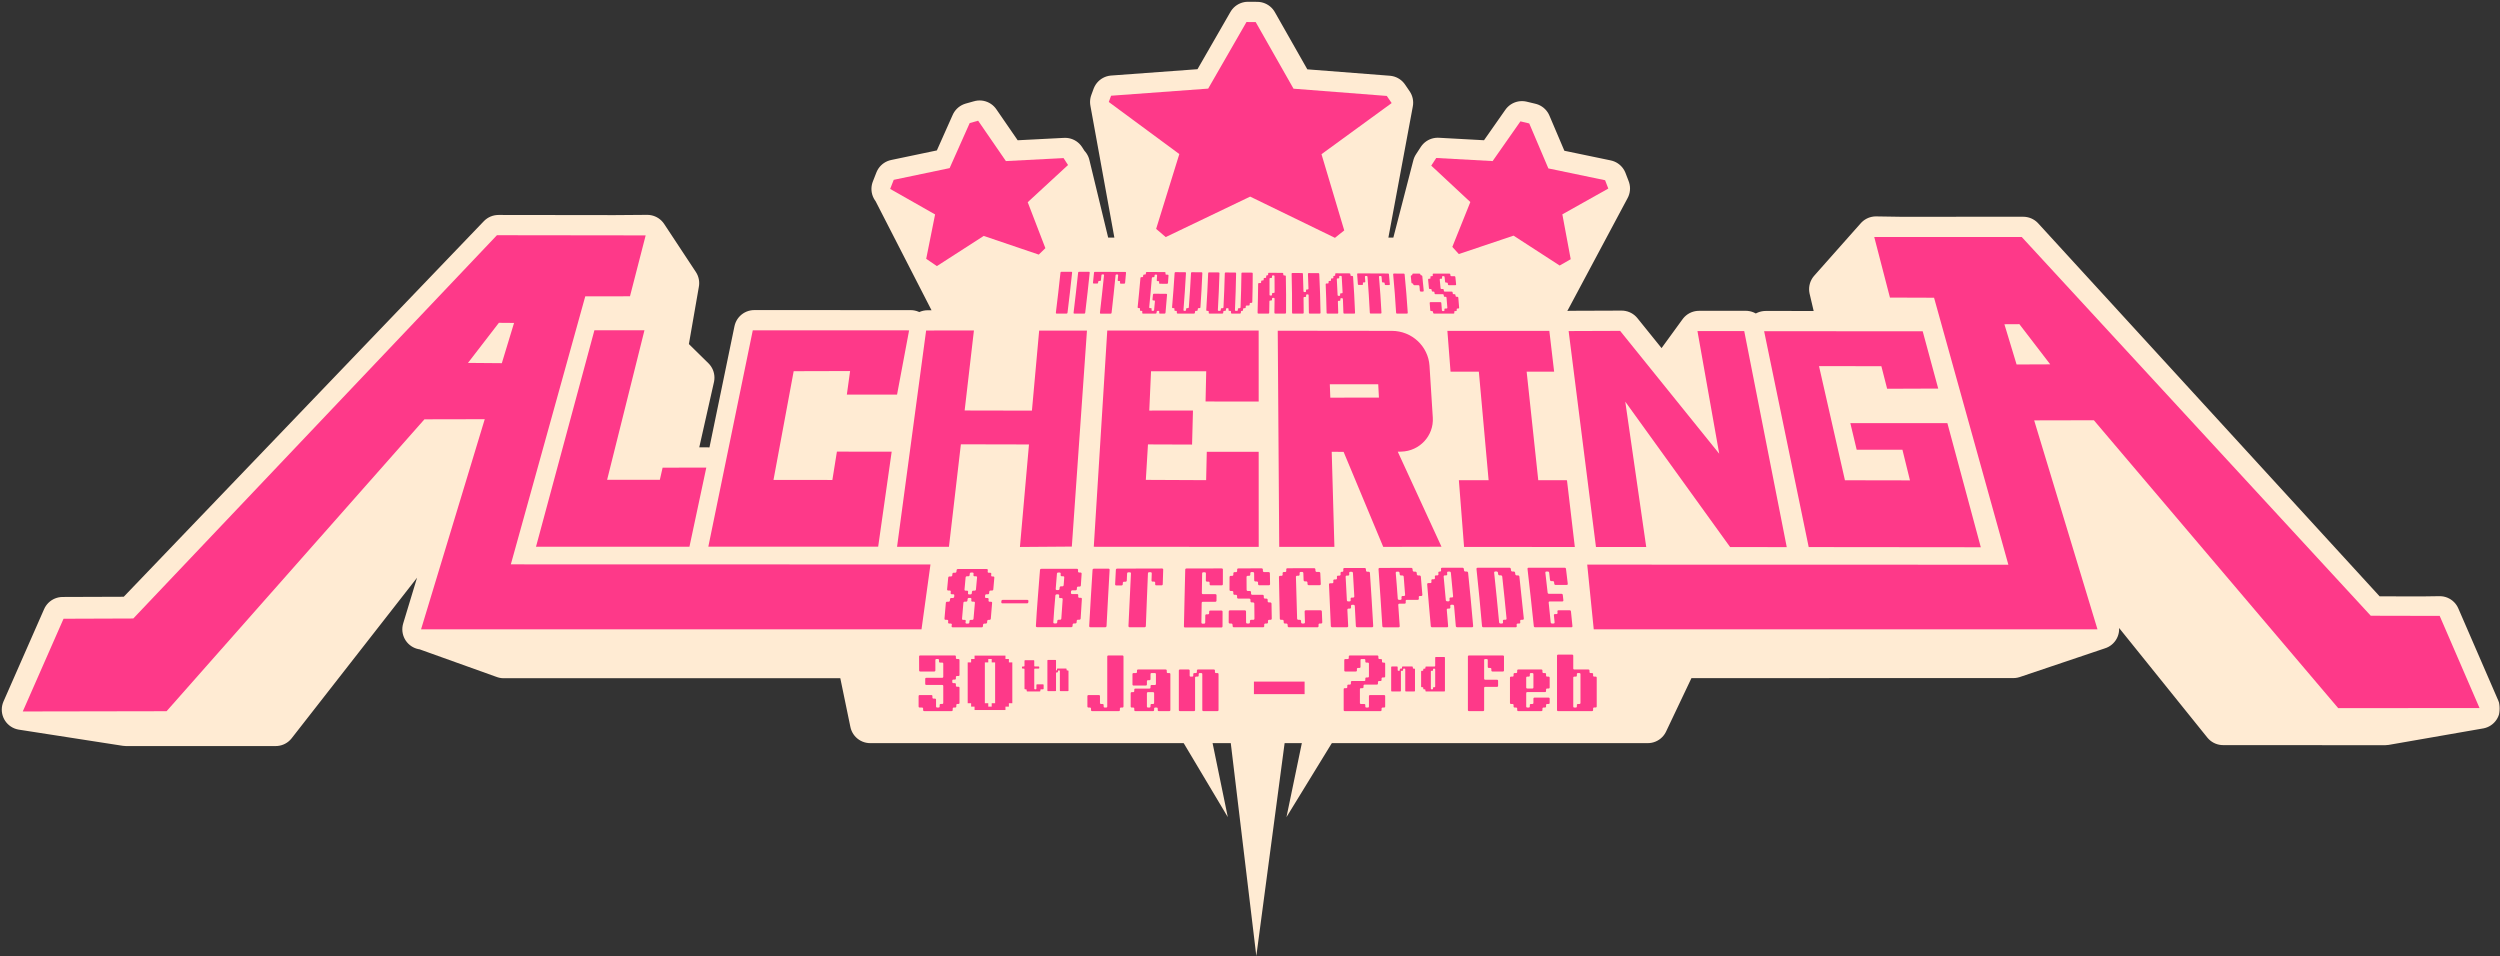<svg width="795" height="304" viewBox="0 0 795 304" fill="none" xmlns="http://www.w3.org/2000/svg">
<rect x="0" y="0" width="795" height="304" fill="#333333" stroke="none"/>
<mask id="path-1-outside-1_2480_276" maskUnits="userSpaceOnUse" x="0" y="0" width="795" height="238" fill="black">
<rect fill="white" width="795" height="238"/>
<path d="M442.951 32.658L441.483 30.505L411.821 28.203L399.797 7.023L396.861 7L384.682 28.177L353.808 30.441L353.073 32.433L362.081 81.995H347.331L340.164 52.358L340.048 52.373L338.696 50.271L320.358 51.219L311.526 38.382L308.845 39.134L302.464 53.459L284.69 57.184L283.556 60.077L283.715 60.167L295.03 82.227L295.096 82.354L306.761 105.093L294.991 105.098L294.952 105.388L293.978 112.637L289.576 105.056L239.865 105.04L230.01 152.797L225.087 148.696H225.084L214.323 148.673L220.758 120.1L210.987 110.492L212.345 110.503L215.907 90.031L205.831 74.762L195.481 74.842L158.506 74.794L42.106 196.196L20.943 196.271L19.925 196.275L7 225.67L7.579 225.76L40.047 230.808H40.05H87.671L148.792 152.557L134.374 200.124H134.765L160.188 209.24L272.454 209.223L276.73 229.881H368.406H374.75H380.739H387.16H397.451H406.167H412.548H418.717H425.015L523.995 229.879L533.81 209.206L640.253 209.191L667.179 200.117L667.447 200.027L667.184 199.161L658.424 170.245L706.944 230.508L758.479 230.537L787.841 225.42L788.428 225.318L788.531 225.3L775.831 196.02L770.094 196.1L753.88 196.063L643.393 75.365L604.226 75.372L596.545 75.252L581.729 91.958L584.87 105.33L561.469 105.321V105.325L556.375 111.527L555.143 105.27L540.272 105.279L529.319 120.342L529.687 122.574L515.68 105.208L499.306 105.268L494.318 114.97L493.172 105.218H487.737L499.877 82.481L499.951 82.341L511.893 59.977L511.912 59.939L510.9 57.311L492.861 53.555L486.782 39.258L483.982 38.59L475.137 51.219L457.206 50.235L455.666 52.6L455.643 52.694L448.068 81.995H433.762L442.951 32.658Z"/>
</mask>
<path d="M442.951 32.658L441.483 30.505L411.821 28.203L399.797 7.023L396.861 7L384.682 28.177L353.808 30.441L353.073 32.433L362.081 81.995H347.331L340.164 52.358L340.048 52.373L338.696 50.271L320.358 51.219L311.526 38.382L308.845 39.134L302.464 53.459L284.69 57.184L283.556 60.077L283.715 60.167L295.03 82.227L295.096 82.354L306.761 105.093L294.991 105.098L294.952 105.388L293.978 112.637L289.576 105.056L239.865 105.04L230.01 152.797L225.087 148.696H225.084L214.323 148.673L220.758 120.1L210.987 110.492L212.345 110.503L215.907 90.031L205.831 74.762L195.481 74.842L158.506 74.794L42.106 196.196L20.943 196.271L19.925 196.275L7 225.67L7.579 225.76L40.047 230.808H40.05H87.671L148.792 152.557L134.374 200.124H134.765L160.188 209.24L272.454 209.223L276.73 229.881H368.406H374.75H380.739H387.16H397.451H406.167H412.548H418.717H425.015L523.995 229.879L533.81 209.206L640.253 209.191L667.179 200.117L667.447 200.027L667.184 199.161L658.424 170.245L706.944 230.508L758.479 230.537L787.841 225.42L788.428 225.318L788.531 225.3L775.831 196.02L770.094 196.1L753.88 196.063L643.393 75.365L604.226 75.372L596.545 75.252L581.729 91.958L584.87 105.33L561.469 105.321V105.325L556.375 111.527L555.143 105.27L540.272 105.279L529.319 120.342L529.687 122.574L515.68 105.208L499.306 105.268L494.318 114.97L493.172 105.218H487.737L499.877 82.481L499.951 82.341L511.893 59.977L511.912 59.939L510.9 57.311L492.861 53.555L486.782 39.258L483.982 38.59L475.137 51.219L457.206 50.235L455.666 52.6L455.643 52.694L448.068 81.995H433.762L442.951 32.658Z" fill="#FFEBD3"/>
<path d="M442.951 32.658L441.483 30.505L411.821 28.203L399.797 7.023L396.861 7L384.682 28.177L353.808 30.441L353.073 32.433L362.081 81.995H347.331L340.164 52.358L340.048 52.373L338.696 50.271L320.358 51.219L311.526 38.382L308.845 39.134L302.464 53.459L284.69 57.184L283.556 60.077L283.715 60.167L295.03 82.227L295.096 82.354L306.761 105.093L294.991 105.098L294.952 105.388L293.978 112.637L289.576 105.056L239.865 105.04L230.01 152.797L225.087 148.696H225.084L214.323 148.673L220.758 120.1L210.987 110.492L212.345 110.503L215.907 90.031L205.831 74.762L195.481 74.842L158.506 74.794L42.106 196.196L20.943 196.271L19.925 196.275L7 225.67L7.579 225.76L40.047 230.808H40.05H87.671L148.792 152.557L134.374 200.124H134.765L160.188 209.24L272.454 209.223L276.73 229.881H368.406H374.75H380.739H387.16H397.451H406.167H412.548H418.717H425.015L523.995 229.879L533.81 209.206L640.253 209.191L667.179 200.117L667.447 200.027L667.184 199.161L658.424 170.245L706.944 230.508L758.479 230.537L787.841 225.42L788.428 225.318L788.531 225.3L775.831 196.02L770.094 196.1L753.88 196.063L643.393 75.365L604.226 75.372L596.545 75.252L581.729 91.958L584.87 105.33L561.469 105.321V105.325L556.375 111.527L555.143 105.27L540.272 105.279L529.319 120.342L529.687 122.574L515.68 105.208L499.306 105.268L494.318 114.97L493.172 105.218H487.737L499.877 82.481L499.951 82.341L511.893 59.977L511.912 59.939L510.9 57.311L492.861 53.555L486.782 39.258L483.982 38.59L475.137 51.219L457.206 50.235L455.666 52.6L455.643 52.694L448.068 81.995H433.762L442.951 32.658Z" stroke="#FFEBD3" stroke-width="12.874" stroke-linejoin="round" mask="url(#path-1-outside-1_2480_276)"/>
<path d="M337.234 86.685C337.252 86.514 337.347 86.424 337.519 86.424H340.699C340.871 86.424 340.948 86.509 340.935 86.685C340.512 90.942 339.964 95.191 339.47 99.439C339.446 99.627 339.351 99.721 339.175 99.721H335.992C335.82 99.721 335.743 99.627 335.765 99.439C336.259 95.191 336.812 90.942 337.234 86.685Z" fill="#FE3989"/>
<path d="M342.846 86.69C342.864 86.516 342.96 86.429 343.132 86.429C344.185 86.429 345.241 86.433 346.293 86.433C346.465 86.433 346.542 86.518 346.529 86.694C346.117 90.951 345.586 95.196 345.101 99.444C345.078 99.633 344.983 99.727 344.806 99.727H341.622C341.45 99.727 341.373 99.633 341.395 99.444C341.885 95.191 342.425 90.947 342.846 86.69Z" fill="#FE3989"/>
<path d="M351.082 87.514C351.101 87.339 351.018 87.254 350.85 87.254H350.538C350.365 87.254 350.269 87.339 350.256 87.514C350.207 88.034 350.152 88.553 350.103 89.074C350.084 89.248 349.989 89.339 349.817 89.339H349.517C349.345 89.339 349.249 89.424 349.231 89.603C349.218 89.724 349.214 89.787 349.2 89.907C349.181 90.083 349.086 90.172 348.914 90.172C348.465 90.172 348.243 90.172 347.798 90.166C347.626 90.166 347.549 90.076 347.568 89.902C347.681 88.836 347.789 87.773 347.894 86.707C347.912 86.532 348.003 86.447 348.176 86.447C351.395 86.456 354.619 86.465 357.839 86.478C358.011 86.478 358.088 86.568 358.075 86.738C357.984 87.804 357.889 88.872 357.784 89.938C357.766 90.114 357.671 90.203 357.504 90.203C357.059 90.203 356.837 90.199 356.392 90.199C356.22 90.199 356.143 90.108 356.161 89.934C356.174 89.813 356.18 89.75 356.193 89.63C356.211 89.455 356.134 89.366 355.962 89.366H355.662C355.489 89.366 355.412 89.275 355.431 89.101C355.48 88.582 355.531 88.062 355.576 87.541C355.59 87.366 355.513 87.281 355.345 87.281H355.031C354.859 87.281 354.769 87.366 354.751 87.541C354.383 91.522 353.921 95.488 353.485 99.463C353.467 99.651 353.368 99.745 353.195 99.745H350.011C349.839 99.745 349.762 99.651 349.78 99.463C350.22 95.47 350.696 91.498 351.082 87.514Z" fill="#FE3989"/>
<path d="M363.264 99.125C363.282 98.942 363.205 98.847 363.033 98.847H362.733C362.561 98.847 362.484 98.753 362.502 98.569C362.517 98.439 362.52 98.377 362.534 98.247C362.552 98.064 362.475 97.968 362.303 97.968H362.004C361.832 97.968 361.755 97.874 361.772 97.691C362.085 94.594 362.398 91.497 362.661 88.396C362.674 88.222 362.77 88.135 362.938 88.135H363.233C363.405 88.135 363.495 88.05 363.509 87.875C363.519 87.754 363.522 87.691 363.532 87.571C363.546 87.395 363.636 87.31 363.808 87.31H364.103C364.275 87.31 364.367 87.225 364.38 87.05C364.389 86.928 364.394 86.871 364.403 86.749C364.416 86.574 364.506 86.489 364.674 86.489C366.579 86.498 368.484 86.507 370.389 86.52C370.565 86.52 370.651 86.614 370.638 86.793C370.629 86.9 370.629 86.959 370.62 87.066C370.607 87.251 370.693 87.34 370.869 87.345C371.056 87.345 371.151 87.345 371.336 87.349C371.513 87.349 371.6 87.443 371.585 87.626C371.536 88.41 371.481 89.19 371.422 89.97C371.409 90.153 371.314 90.247 371.132 90.247C370.365 90.243 369.603 90.238 368.838 90.234C368.656 90.234 368.574 90.14 368.588 89.956C368.598 89.84 368.601 89.782 368.611 89.665C368.625 89.489 368.548 89.4 368.374 89.4H368.094C367.913 89.4 367.83 89.306 367.845 89.123C367.885 88.612 367.922 88.1 367.958 87.595C367.971 87.42 367.889 87.335 367.722 87.331H367.427C367.255 87.331 367.164 87.416 367.155 87.591C367.145 87.712 367.142 87.77 367.132 87.895C367.119 88.071 367.028 88.156 366.856 88.156H366.561C366.389 88.156 366.297 88.241 366.284 88.416C366.039 91.513 365.744 94.605 365.449 97.699C365.432 97.882 365.509 97.976 365.686 97.976H365.986C366.158 97.976 366.235 98.07 366.22 98.254C366.207 98.385 366.202 98.447 366.189 98.573C366.171 98.757 366.248 98.851 366.425 98.851H366.724C366.896 98.851 366.991 98.757 367.01 98.573C367.096 97.653 367.182 96.736 367.264 95.816C367.282 95.637 367.2 95.543 367.028 95.543H366.729C366.557 95.543 366.479 95.453 366.493 95.269C366.543 94.745 366.592 94.221 366.638 93.692C366.656 93.504 366.757 93.41 366.938 93.41C368.248 93.414 369.563 93.419 370.874 93.428C371.056 93.428 371.136 93.522 371.123 93.711C370.964 95.624 370.797 97.534 370.633 99.447C370.616 99.63 370.525 99.725 370.347 99.725H368.851C368.678 99.725 368.598 99.631 368.616 99.447C368.625 99.326 368.634 99.264 368.643 99.143C368.66 98.951 368.579 98.851 368.393 98.851H368.121C367.94 98.851 367.84 98.949 367.821 99.143C367.812 99.259 367.803 99.318 367.795 99.434C367.777 99.631 367.676 99.725 367.495 99.725H363.46C363.286 99.725 363.205 99.631 363.224 99.447C363.246 99.317 363.255 99.25 363.264 99.125Z" fill="#FE3989"/>
<path d="M374.236 99.129C374.25 98.945 374.173 98.851 373.996 98.851H373.697C373.525 98.851 373.443 98.757 373.461 98.572C373.47 98.447 373.474 98.38 373.488 98.254C373.501 98.071 373.424 97.981 373.252 97.981H372.953C372.781 97.981 372.699 97.89 372.717 97.707C373.021 94.078 373.316 90.443 373.529 86.803C373.538 86.628 373.629 86.543 373.796 86.543C374.831 86.548 375.864 86.557 376.899 86.561C377.066 86.561 377.148 86.651 377.139 86.821C376.939 90.742 376.644 94.659 376.346 98.572C376.331 98.757 376.408 98.846 376.586 98.846H376.884C377.057 98.846 377.152 98.755 377.166 98.572C377.175 98.447 377.179 98.38 377.188 98.254C377.203 98.071 377.298 97.981 377.47 97.981H377.769C377.941 97.981 378.036 97.89 378.051 97.707C378.313 94.081 378.567 90.456 378.74 86.825C378.749 86.651 378.835 86.564 379.007 86.564C380.036 86.568 381.071 86.577 382.1 86.586C382.267 86.586 382.35 86.677 382.344 86.847C382.205 90.472 381.978 94.089 381.742 97.711C381.729 97.89 381.637 97.984 381.465 97.984H381.166C380.993 97.984 380.898 98.075 380.89 98.258C380.881 98.383 380.875 98.446 380.866 98.576C380.853 98.759 380.762 98.85 380.59 98.85H380.291C380.119 98.85 380.023 98.94 380.009 99.123C380 99.248 379.996 99.315 379.987 99.441C379.973 99.624 379.882 99.715 379.705 99.715H374.463C374.291 99.715 374.209 99.621 374.223 99.436C374.218 99.32 374.227 99.253 374.236 99.127V99.129Z" fill="#FE3989"/>
<path d="M384.379 99.135C384.388 98.951 384.306 98.862 384.133 98.862H383.835C383.662 98.862 383.58 98.772 383.589 98.589C383.829 94.684 384.062 90.782 384.197 86.874C384.201 86.698 384.287 86.613 384.461 86.613C385.49 86.622 386.52 86.626 387.549 86.635C387.716 86.635 387.798 86.725 387.793 86.895C387.689 90.794 387.494 94.694 387.281 98.589C387.272 98.768 387.353 98.862 387.525 98.862H387.925C388.097 98.862 388.188 98.772 388.201 98.589C388.206 98.464 388.21 98.4 388.22 98.275C388.229 98.096 388.32 98.006 388.492 98.006H388.791C388.963 98.006 389.055 97.916 389.064 97.737C389.245 94.129 389.403 90.521 389.485 86.908C389.489 86.733 389.575 86.648 389.743 86.648C390.773 86.657 391.802 86.661 392.831 86.67C393 86.67 393.086 86.76 393.081 86.93C393.027 90.82 392.886 94.707 392.718 98.591C392.709 98.771 392.795 98.861 392.967 98.861H393.366C393.539 98.861 393.63 98.771 393.639 98.591C393.643 98.466 393.648 98.403 393.652 98.278C393.661 98.099 393.747 98.008 393.925 98.008H394.224C394.396 98.008 394.487 97.918 394.496 97.739C394.632 94.14 394.74 90.542 394.777 86.938C394.777 86.764 394.863 86.677 395.031 86.677C396.061 86.687 397.086 86.692 398.115 86.699C398.282 86.699 398.368 86.79 398.368 86.96C398.368 89.99 398.315 93.024 398.233 96.054C398.228 96.233 398.138 96.318 397.965 96.318H397.665C397.493 96.318 397.403 96.408 397.398 96.582C397.394 96.708 397.394 96.766 397.389 96.892C397.385 97.071 397.293 97.161 397.121 97.161H396.414C396.242 97.161 396.152 97.252 396.147 97.43C396.143 97.555 396.143 97.618 396.137 97.739C396.134 97.918 396.042 98.008 395.87 98.008H395.571C395.399 98.008 395.308 98.099 395.304 98.278C395.299 98.403 395.295 98.466 395.289 98.591C395.286 98.771 395.194 98.861 395.018 98.861H394.881C394.709 98.861 394.619 98.951 394.61 99.13C394.605 99.255 394.601 99.319 394.595 99.444C394.586 99.623 394.496 99.717 394.324 99.717H391.703C391.531 99.717 391.443 99.628 391.452 99.444C391.458 99.319 391.462 99.255 391.467 99.13C391.476 98.951 391.394 98.857 391.218 98.857H390.918C390.745 98.857 390.664 98.767 390.668 98.584C390.674 98.459 390.678 98.395 390.683 98.27C390.691 98.091 390.61 98.001 390.437 98.001H390.137C389.965 98.001 389.875 98.091 389.866 98.27C389.861 98.395 389.857 98.459 389.852 98.584C389.843 98.763 389.752 98.857 389.58 98.857H389.28C389.108 98.857 389.018 98.947 389.009 99.13C389.004 99.255 389 99.319 388.991 99.444C388.981 99.628 388.891 99.717 388.714 99.717H384.61C384.437 99.717 384.356 99.628 384.366 99.444C384.366 99.328 384.369 99.26 384.379 99.134V99.135Z" fill="#FE3989"/>
<path d="M400.089 90.274C400.089 90.098 400.175 90.013 400.348 90.013C400.52 90.013 400.615 90.013 400.791 90.018C400.959 90.018 401.046 89.933 401.046 89.758V89.457C401.046 89.282 401.132 89.197 401.3 89.197H401.595C401.762 89.197 401.848 89.112 401.848 88.936V88.636C401.848 88.461 401.93 88.376 402.102 88.376H402.397C402.564 88.376 402.652 88.29 402.652 88.115C402.652 87.994 402.652 87.936 402.646 87.815C402.646 87.639 402.729 87.554 402.896 87.554H403.027C403.196 87.554 403.282 87.469 403.277 87.299C403.277 87.178 403.277 87.12 403.273 86.999C403.267 86.823 403.354 86.738 403.522 86.743C404.954 86.752 406.383 86.765 407.817 86.774C407.984 86.774 408.07 86.865 408.075 87.035C408.079 87.156 408.079 87.214 408.084 87.335C408.088 87.509 408.174 87.596 408.343 87.596H408.637C408.804 87.596 408.89 87.686 408.896 87.856C408.982 91.719 408.991 95.582 408.964 99.446C408.964 99.625 408.874 99.716 408.7 99.716H405.517C405.344 99.716 405.258 99.625 405.258 99.446C405.282 97.962 405.299 96.475 405.313 94.991C405.313 94.817 405.227 94.727 405.059 94.727H404.76C404.588 94.727 404.502 94.812 404.502 94.991C404.502 95.113 404.502 95.176 404.496 95.296C404.496 95.471 404.406 95.56 404.234 95.56H403.934C403.762 95.56 403.676 95.649 403.672 95.824C403.654 97.035 403.635 98.239 403.612 99.45C403.608 99.629 403.522 99.719 403.344 99.719H400.161C399.989 99.719 399.903 99.629 399.908 99.45C399.994 96.393 400.062 93.332 400.089 90.271V90.274ZM404.252 93.984C404.425 93.984 404.511 93.899 404.511 93.72V93.416C404.511 93.242 404.597 93.151 404.769 93.155H405.068C405.24 93.155 405.326 93.07 405.326 92.895C405.331 91.21 405.322 89.524 405.299 87.839C405.295 87.664 405.209 87.579 405.04 87.579H404.746C404.579 87.579 404.492 87.664 404.496 87.834C404.496 87.955 404.502 88.013 404.502 88.135C404.502 88.309 404.419 88.395 404.252 88.395H403.958C403.789 88.395 403.703 88.48 403.707 88.655C403.716 90.344 403.716 92.035 403.703 93.724C403.703 93.899 403.785 93.988 403.958 93.988C404.07 93.984 404.13 93.984 404.252 93.984Z" fill="#FE3989"/>
<path d="M410.734 87.063C410.73 86.893 410.811 86.803 410.979 86.808C412.009 86.817 413.038 86.821 414.067 86.83C414.236 86.83 414.326 86.92 414.331 87.091C414.403 88.928 414.457 90.765 414.498 92.603C414.503 92.778 414.589 92.863 414.761 92.867H415.075C415.247 92.867 415.328 92.782 415.324 92.606C415.319 92.485 415.319 92.427 415.315 92.306C415.309 92.132 415.392 92.046 415.564 92.046H415.846C416.018 92.046 416.099 91.96 416.095 91.785C416.049 90.221 415.994 88.661 415.927 87.097C415.917 86.927 416 86.837 416.167 86.842C417.196 86.851 418.231 86.855 419.26 86.864C419.427 86.864 419.518 86.954 419.527 87.124C419.736 91.235 419.859 95.348 419.931 99.462C419.936 99.637 419.85 99.726 419.672 99.726H416.489C416.317 99.726 416.225 99.636 416.225 99.462C416.208 97.598 416.181 95.737 416.144 93.878C416.139 93.702 416.053 93.617 415.881 93.614H415.595C415.423 93.614 415.342 93.698 415.342 93.874C415.346 93.995 415.346 94.057 415.346 94.178C415.351 94.352 415.265 94.439 415.093 94.439H414.78C414.608 94.439 414.525 94.524 414.525 94.699C414.548 96.285 414.566 97.876 414.575 99.463C414.575 99.643 414.489 99.728 414.317 99.728H411.133C410.961 99.728 410.875 99.637 410.875 99.458C410.888 95.322 410.861 91.189 410.734 87.062V87.063Z" fill="#FE3989"/>
<path d="M421.564 90.409C421.555 90.234 421.636 90.149 421.808 90.149C421.98 90.149 422.075 90.149 422.253 90.154C422.425 90.154 422.502 90.069 422.498 89.894C422.493 89.772 422.489 89.714 422.484 89.593C422.475 89.418 422.557 89.333 422.725 89.338H423.019C423.187 89.338 423.269 89.253 423.26 89.082C423.255 88.961 423.251 88.903 423.242 88.782C423.233 88.612 423.313 88.522 423.482 88.527H423.777C423.945 88.527 424.026 88.442 424.017 88.272C424.008 88.15 424.008 88.092 423.998 87.971C423.989 87.801 424.066 87.711 424.238 87.716H424.37C424.539 87.716 424.619 87.631 424.61 87.46C424.602 87.339 424.602 87.281 424.593 87.16C424.584 86.99 424.661 86.9 424.828 86.905C426.271 86.914 427.709 86.923 429.15 86.932C429.319 86.932 429.414 87.022 429.422 87.192C429.431 87.314 429.436 87.371 429.445 87.493C429.458 87.663 429.55 87.753 429.717 87.753H430.012C430.18 87.753 430.275 87.843 430.284 88.014C430.556 91.831 430.755 95.65 430.905 99.474C430.91 99.649 430.828 99.734 430.656 99.734H427.473C427.301 99.734 427.209 99.644 427.205 99.47C427.16 98.009 427.105 96.552 427.046 95.091C427.037 94.916 426.951 94.831 426.779 94.831H426.48C426.306 94.831 426.225 94.916 426.229 95.091C426.235 95.212 426.238 95.27 426.244 95.391C426.253 95.567 426.167 95.652 425.995 95.652H425.694C425.522 95.652 425.441 95.737 425.445 95.912C425.486 97.1 425.527 98.283 425.559 99.471C425.563 99.646 425.477 99.735 425.304 99.735H422.121C421.949 99.735 421.859 99.645 421.854 99.471C421.79 96.446 421.694 93.429 421.564 90.413V90.409ZM425.927 94.084C426.099 94.084 426.18 93.999 426.171 93.823C426.167 93.702 426.162 93.644 426.158 93.523C426.148 93.348 426.229 93.263 426.402 93.263H426.702C426.874 93.263 426.956 93.177 426.947 93.002C426.865 91.326 426.769 89.655 426.665 87.983C426.656 87.812 426.566 87.722 426.394 87.722H426.099C425.931 87.722 425.848 87.807 425.863 87.978C425.872 88.099 425.872 88.157 425.881 88.278C425.89 88.448 425.813 88.538 425.641 88.533H425.346C425.178 88.533 425.096 88.618 425.105 88.788C425.2 90.465 425.286 92.141 425.359 93.817C425.368 93.991 425.454 94.078 425.627 94.078C425.749 94.078 425.808 94.081 425.927 94.081V94.084Z" fill="#FE3989"/>
<path d="M434.867 88.015C434.853 87.845 434.763 87.754 434.59 87.754H434.281C434.109 87.754 434.032 87.84 434.045 88.01C434.087 88.52 434.123 89.036 434.164 89.547C434.177 89.717 434.096 89.807 433.928 89.802H433.633C433.46 89.802 433.383 89.887 433.397 90.057C433.406 90.178 433.411 90.237 433.42 90.358C433.433 90.533 433.352 90.618 433.18 90.613C432.735 90.613 432.517 90.609 432.072 90.609C431.9 90.609 431.81 90.519 431.801 90.349C431.728 89.295 431.656 88.242 431.574 87.188C431.561 87.018 431.638 86.928 431.81 86.933C435.006 86.951 438.208 86.964 441.406 86.978C441.578 86.978 441.668 87.063 441.686 87.239C441.787 88.292 441.877 89.34 441.968 90.394C441.981 90.564 441.904 90.654 441.732 90.649C441.287 90.649 441.065 90.644 440.622 90.644C440.448 90.644 440.358 90.559 440.344 90.383C440.336 90.262 440.331 90.204 440.322 90.083C440.309 89.913 440.213 89.823 440.045 89.823H439.746C439.574 89.823 439.483 89.737 439.47 89.562C439.428 89.052 439.384 88.536 439.338 88.025C439.324 87.855 439.228 87.765 439.061 87.765H438.752C438.58 87.765 438.503 87.85 438.521 88.02C438.847 91.825 439.107 95.639 439.307 99.453C439.314 99.627 439.234 99.713 439.056 99.713H435.873C435.701 99.713 435.611 99.628 435.601 99.453C435.406 95.643 435.17 91.825 434.867 88.011V88.015Z" fill="#FE3989"/>
<path d="M443.026 87.248C443.008 87.077 443.085 86.987 443.258 86.992C444.301 86.996 445.348 87.001 446.391 87.001C446.563 87.001 446.658 87.086 446.673 87.262C447.076 91.327 447.407 95.391 447.665 99.466C447.675 99.636 447.594 99.726 447.42 99.726H444.237C444.065 99.726 443.969 99.641 443.96 99.466C443.725 95.387 443.412 91.318 443.026 87.249V87.248Z" fill="#FE3989"/>
<path d="M449.422 90.385C449.409 90.224 449.318 90.139 449.155 90.139C448.955 90.139 448.847 90.041 448.828 89.839C448.764 89.176 448.702 88.512 448.634 87.853C448.616 87.652 448.702 87.553 448.901 87.553C449.065 87.553 449.136 87.473 449.118 87.306C449.118 87.297 449.118 87.288 449.114 87.279C449.096 87.1 449.178 87.006 449.359 87.006C450.03 87.006 450.697 87.01 451.369 87.01C451.567 87.01 451.676 87.109 451.699 87.31C451.717 87.471 451.808 87.556 451.971 87.556H451.999C452.18 87.556 452.279 87.647 452.297 87.83C452.451 89.349 452.601 90.869 452.737 92.388C452.755 92.616 452.656 92.728 452.424 92.728H451.88C451.653 92.728 451.532 92.616 451.508 92.388C451.468 91.935 451.427 91.483 451.386 91.03C451.363 90.802 451.241 90.69 451.014 90.69C450.583 90.69 450.153 90.686 449.722 90.686C449.541 90.686 449.44 90.596 449.422 90.412V90.385Z" fill="#FE3989"/>
<path d="M455.676 99.174C455.662 99.004 455.572 98.919 455.399 98.919H455.095C454.923 98.919 454.828 98.834 454.819 98.663C454.764 97.888 454.705 97.112 454.641 96.337C454.628 96.167 454.709 96.082 454.881 96.082C455.943 96.082 457 96.086 458.061 96.086C458.233 96.086 458.328 96.171 458.341 96.341C458.405 97.116 458.464 97.892 458.519 98.663C458.532 98.834 458.623 98.919 458.801 98.919H459.103C459.277 98.919 459.358 98.834 459.345 98.663C459.336 98.547 459.33 98.484 459.321 98.368C459.308 98.198 459.389 98.113 459.563 98.113H460.015C460.187 98.113 460.27 98.028 460.255 97.857C460.174 96.786 460.083 95.711 459.993 94.639C459.979 94.469 459.883 94.384 459.711 94.379H459.412C459.24 94.379 459.145 94.294 459.131 94.118C459.122 93.997 459.118 93.939 459.103 93.818C459.09 93.648 458.995 93.557 458.823 93.557C458.039 93.557 457.253 93.553 456.469 93.553C456.297 93.553 456.202 93.468 456.187 93.293C456.178 93.172 456.17 93.114 456.161 92.993C456.147 92.822 456.052 92.732 455.879 92.732H455.581C455.408 92.732 455.313 92.647 455.299 92.472C455.29 92.36 455.286 92.302 455.271 92.186C455.253 92.006 455.154 91.912 454.973 91.912H454.7C454.519 91.912 454.42 91.822 454.401 91.639C454.315 90.734 454.229 89.823 454.138 88.918C454.119 88.739 454.202 88.645 454.383 88.645H454.656C454.837 88.645 454.918 88.555 454.9 88.371C454.887 88.255 454.881 88.201 454.868 88.085C454.85 87.915 454.927 87.825 455.099 87.825H455.399C455.572 87.825 455.649 87.74 455.63 87.564C455.616 87.443 455.612 87.385 455.599 87.264C455.581 87.089 455.658 87.004 455.83 87.004C457.526 87.007 459.217 87.007 460.913 87.007C461.085 87.007 461.18 87.093 461.204 87.268C461.217 87.389 461.222 87.447 461.235 87.568C461.253 87.744 461.349 87.829 461.526 87.829H462.514C462.686 87.829 462.786 87.914 462.805 88.089C462.885 88.869 462.968 89.653 463.045 90.433C463.063 90.609 462.981 90.694 462.808 90.694C462.114 90.694 461.422 90.694 460.728 90.69C460.555 90.69 460.46 90.605 460.442 90.429C460.427 90.308 460.424 90.25 460.411 90.129C460.392 89.959 460.297 89.868 460.125 89.868H459.825C459.653 89.868 459.557 89.783 459.539 89.608C459.484 89.097 459.435 88.591 459.38 88.08C459.363 87.905 459.268 87.82 459.094 87.82H458.795C458.623 87.82 458.546 87.905 458.564 88.08C458.577 88.201 458.583 88.259 458.596 88.38C458.614 88.555 458.537 88.641 458.365 88.641H458.065C457.893 88.641 457.816 88.726 457.834 88.901C457.929 89.816 458.02 90.735 458.106 91.649C458.125 91.819 458.22 91.91 458.392 91.91H458.832C459.004 91.91 459.099 91.995 459.118 92.17C459.127 92.291 459.136 92.349 459.145 92.47C459.163 92.641 459.253 92.731 459.431 92.731C460.169 92.731 460.909 92.735 461.653 92.735C461.825 92.735 461.92 92.82 461.938 92.995C461.947 93.116 461.957 93.174 461.966 93.296C461.979 93.466 462.074 93.556 462.251 93.556H462.555C462.728 93.556 462.823 93.641 462.841 93.817C462.85 93.929 462.854 93.987 462.867 94.104C462.885 94.283 462.981 94.377 463.167 94.377H463.444C463.625 94.377 463.724 94.466 463.743 94.651C463.834 95.713 463.924 96.776 464.006 97.837C464.019 98.016 463.933 98.106 463.752 98.106H463.475C463.294 98.106 463.208 98.197 463.222 98.376C463.231 98.488 463.235 98.546 463.244 98.658C463.257 98.828 463.176 98.913 463.004 98.913H462.7C462.528 98.913 462.446 98.999 462.46 99.169C462.469 99.285 462.473 99.348 462.482 99.464C462.495 99.634 462.418 99.719 462.255 99.719H456.011C455.848 99.719 455.757 99.634 455.748 99.464C455.689 99.352 455.685 99.294 455.676 99.178V99.174Z" fill="#FE3989"/>
<path d="M294.614 82.355L294.534 82.301L294.548 82.229L294.614 82.355Z" fill="#FFEBD3"/>
<path d="M455.137 52.674L455.184 52.602L455.161 52.696L455.137 52.674Z" fill="#FFEBD3"/>
<path d="M499.469 82.342L499.486 82.43L499.395 82.482L499.469 82.342Z" fill="#FFEBD3"/>
<path d="M511.44 59.963L511.411 59.978L511.43 59.941L511.44 59.963Z" fill="#FFEBD3"/>
<path d="M301.982 53.46L284.208 57.185L283.074 60.079L297.359 68.189L294.534 82.301L297.926 84.622L312.828 75.019L330.327 80.963L332.432 78.917L326.813 64.3L339.631 52.477L338.214 50.273L319.876 51.221L311.044 38.384L308.363 39.136L301.982 53.46Z" fill="#FE3989"/>
<path d="M511.44 59.964L510.418 57.313L492.379 53.557L486.3 39.259L483.5 38.591L474.655 51.221L456.724 50.237L455.137 52.674L467.567 64.25L461.838 78.516L463.907 80.789L481.309 74.934L495.973 84.439L499.486 82.43L496.826 68.161L511.441 59.962V59.964H511.44Z" fill="#FE3989"/>
<path d="M367.652 72.786L375.025 48.992L352.591 32.435L353.326 30.442L384.2 28.178L396.379 7.002L399.315 7.025L411.339 28.204L441.001 30.507L442.549 32.776L420.234 49.035L427.469 73.27L424.514 75.632L397.551 62.52L370.699 75.39L367.654 72.787H367.652V72.786Z" fill="#FE3989"/>
<path d="M743.548 225.187L788.495 225.164L775.821 195.856L753.903 195.807L642.914 75.367L596.01 75.375L601.004 94.628L615.029 94.677L638.659 179.582L504.736 179.548L506.809 200.119H666.995L646.865 133.68L665.849 133.64L743.548 225.187ZM641.274 115.906L637.4 103.109H637.401L642.163 103.083L651.973 115.864L641.274 115.906Z" fill="#FE3989"/>
<path d="M162.444 179.468L186.114 94.236L200.334 94.221L205.322 74.856L158.027 74.796L42.386 196.681L20.206 196.76L7.24 226.247L52.971 226.165L134.97 133.342L154.149 133.304L133.895 200.125L293.042 200.123L295.892 179.501L162.444 179.468ZM148.819 115.403L158.644 102.654L163.471 102.693L159.582 115.491L148.819 115.403Z" fill="#FE3989"/>
<path d="M170.449 173.854L189.023 105.021H204.94L193.065 152.569L209.83 152.576L210.71 148.714L224.605 148.697L219.243 173.862L170.447 173.854H170.449Z" fill="#FE3989"/>
<path d="M225.247 173.847L239.385 105.042L289.094 105.057L285.263 125.482L269.297 125.474L270.33 117.992L252.39 118.04L245.971 152.609L264.693 152.631L266.137 143.617L283.554 143.629L279.259 173.831L225.245 173.845H225.247V173.847Z" fill="#FE3989"/>
<path d="M301.767 173.885L285.263 173.88L294.509 105.1L309.709 105.093L306.757 130.535L328.154 130.579L330.453 105.132L345.652 105.126L340.843 173.813L324.338 173.937L327.217 141.338L305.56 141.291L301.767 173.883V173.885Z" fill="#FE3989"/>
<path d="M347.823 173.871L352.111 105.115L400.254 105.118L400.263 127.683L383.368 127.676L383.578 118.071L366.031 118.058L365.471 130.561L379.365 130.544L379.08 141.373L365.055 141.324L364.374 152.6L383.552 152.691L383.757 143.666L400.261 143.671L400.271 173.909L347.823 173.871Z" fill="#FE3989"/>
<path d="M444.49 143.643L445.6 143.616C451.444 143.472 455.996 138.559 455.629 132.794L454.583 116.333C454.186 110.09 448.949 105.224 442.619 105.215L406.321 105.167L406.794 173.897L424.343 173.91L423.485 143.666L427.268 143.697L439.869 173.907L458.396 173.863L444.49 143.643ZM423.04 126.449L422.88 122.193L438.275 122.188L438.5 126.445L423.04 126.449Z" fill="#FE3989"/>
<path d="M461.27 118.183L460.268 105.216L492.69 105.22L494.214 118.191L485.473 118.184L489.167 152.706L498.299 152.715L500.797 173.946L465.571 173.919L463.92 152.695L473.379 152.706L470.273 118.19L461.27 118.182V118.183Z" fill="#FE3989"/>
<path d="M523.5 173.943H507.518L498.824 105.275L515.198 105.215L546.71 144.281L539.791 105.286L554.664 105.277L568.186 173.983L550.181 173.967L516.838 127.73L523.501 173.945H523.5V173.943Z" fill="#FE3989"/>
<path d="M629.897 174.026L575.165 173.97L560.99 105.323L611.417 105.344L616.353 123.564L600.109 123.626L598.276 116.454L578.445 116.423L586.691 152.723L607.37 152.762L604.972 143.007L590.425 143.019L588.408 134.557L619.264 134.549L629.897 174.027V174.026Z" fill="#FE3989"/>
<path d="M409.098 259.839L428.342 228.443H415.621L409.098 259.839Z" fill="#FFEBD3"/>
<path d="M390.442 259.839L383.983 228.443H371.72L390.442 259.839Z" fill="#FFEBD3"/>
<path d="M409.555 228.443H390.442L399.509 304L409.555 228.443Z" fill="#FFEBD3"/>
<path d="M495.13 208.532C495.13 208.292 495.252 208.173 495.494 208.173H499.932C500.175 208.173 500.296 208.292 500.296 208.532V212.54C500.296 212.78 500.417 212.9 500.659 212.9H505.098C505.34 212.9 505.461 213.019 505.461 213.259V213.675C505.461 213.914 505.583 214.034 505.825 214.034H506.246C506.488 214.034 506.609 214.154 506.609 214.393V214.809C506.609 215.049 506.73 215.169 506.973 215.169H507.394C507.636 215.169 507.757 215.288 507.757 215.528V224.622C507.757 224.862 507.636 224.982 507.394 224.982H506.973C506.73 224.982 506.609 225.101 506.609 225.341V225.776C506.609 226.015 506.488 226.135 506.246 226.135H495.494C495.252 226.135 495.13 226.015 495.13 225.776V208.532ZM500.659 215.169C500.417 215.169 500.296 215.288 500.296 215.528V224.641C500.296 224.881 500.417 225.001 500.659 225.001H501.08C501.323 225.001 501.444 224.881 501.444 224.641V224.225C501.444 223.986 501.565 223.866 501.807 223.866H502.228C502.47 223.866 502.592 223.746 502.592 223.507V214.393C502.592 214.154 502.47 214.034 502.228 214.034H501.807C501.565 214.034 501.444 214.154 501.444 214.393V214.809C501.444 215.049 501.323 215.169 501.08 215.169H500.659Z" fill="#FE3989"/>
<path d="M482.464 225.359C482.464 225.12 482.343 225 482.101 225H481.68C481.438 225 481.317 224.88 481.317 224.641V224.225C481.317 223.985 481.195 223.865 480.953 223.865H480.532C480.29 223.865 480.169 223.746 480.169 223.506V215.527C480.169 215.288 480.29 215.168 480.532 215.168H480.953C481.195 215.168 481.317 215.048 481.317 214.809V214.393C481.317 214.153 481.438 214.033 481.68 214.033H482.101C482.343 214.033 482.464 213.914 482.464 213.674V213.258C482.464 213.019 482.586 212.899 482.828 212.899H490.136C490.379 212.899 490.5 213.019 490.5 213.258V213.674C490.5 213.914 490.621 214.033 490.863 214.033H491.284C491.526 214.033 491.648 214.153 491.648 214.393V214.809C491.648 215.048 491.769 215.168 492.011 215.168H492.432C492.674 215.168 492.795 215.288 492.795 215.527V218.59C492.795 218.83 492.674 218.949 492.432 218.949H492.011C491.769 218.949 491.648 219.069 491.648 219.309V219.725C491.648 219.964 491.526 220.084 491.284 220.084H485.698C485.455 220.084 485.334 220.204 485.334 220.443V224.641C485.334 224.88 485.455 225 485.698 225H486.119C486.361 225 486.482 224.88 486.482 224.641V224.225C486.482 223.985 486.603 223.865 486.846 223.865H487.266C487.509 223.865 487.63 223.746 487.63 223.506V222.201C487.63 221.962 487.751 221.842 487.993 221.842H492.432C492.674 221.842 492.795 221.962 492.795 222.201V223.506C492.795 223.746 492.674 223.865 492.432 223.865H492.011C491.769 223.865 491.648 223.985 491.648 224.225V224.641C491.648 224.88 491.526 225 491.284 225H490.863C490.621 225 490.5 225.12 490.5 225.359V225.775C490.5 226.015 490.379 226.134 490.136 226.134H482.828C482.586 226.134 482.464 226.015 482.464 225.775V225.359ZM487.266 218.949C487.509 218.949 487.63 218.83 487.63 218.59V214.393C487.63 214.153 487.509 214.033 487.266 214.033H486.846C486.603 214.033 486.482 214.153 486.482 214.393V214.809C486.482 215.048 486.361 215.168 486.119 215.168H485.698C485.455 215.168 485.334 215.288 485.334 215.527V218.59C485.334 218.83 485.455 218.949 485.698 218.949H487.266Z" fill="#FE3989"/>
<path d="M466.791 208.797C466.791 208.558 466.912 208.438 467.155 208.438H477.906C478.149 208.438 478.27 208.558 478.27 208.797V213.184C478.27 213.423 478.149 213.543 477.906 213.543H474.616C474.373 213.543 474.252 213.423 474.252 213.184V212.768C474.252 212.529 474.131 212.409 473.889 212.409H473.468C473.226 212.409 473.104 212.289 473.104 212.05V209.932C473.104 209.692 472.983 209.573 472.741 209.573H472.32C472.078 209.573 471.957 209.692 471.957 209.932V215.793C471.957 216.033 472.078 216.153 472.32 216.153H476.032C476.274 216.153 476.395 216.272 476.395 216.512V218.062C476.395 218.302 476.274 218.421 476.032 218.421H472.32C472.078 218.421 471.957 218.541 471.957 218.781V225.777C471.957 226.016 471.835 226.136 471.593 226.136H467.155C466.912 226.136 466.791 226.016 466.791 225.777V208.797Z" fill="#FE3989"/>
<path d="M453.292 219.43C453.292 219.286 453.219 219.214 453.073 219.214H452.821C452.675 219.214 452.603 219.142 452.603 218.998V218.749C452.603 218.605 452.53 218.533 452.385 218.533H452.132C451.987 218.533 451.914 218.462 451.914 218.318V213.53C451.914 213.387 451.987 213.315 452.132 213.315H452.385C452.53 213.315 452.603 213.243 452.603 213.099V212.85C452.603 212.706 452.675 212.634 452.821 212.634H453.073C453.219 212.634 453.292 212.562 453.292 212.419V212.169C453.292 212.025 453.364 211.953 453.51 211.953H456.173C456.318 211.953 456.391 211.882 456.391 211.738V209.14C456.391 208.996 456.464 208.924 456.609 208.924H459.272C459.417 208.924 459.49 208.996 459.49 209.14V219.679C459.49 219.823 459.417 219.895 459.272 219.895H453.51C453.364 219.895 453.292 219.823 453.292 219.679V219.43ZM455.231 213.315C455.086 213.315 455.013 213.387 455.013 213.53V218.998C455.013 219.142 455.086 219.214 455.231 219.214H455.484C455.629 219.214 455.702 219.142 455.702 218.998V218.749C455.702 218.605 455.775 218.533 455.92 218.533H456.173C456.318 218.533 456.391 218.462 456.391 218.318V212.85C456.391 212.706 456.318 212.634 456.173 212.634H455.92C455.775 212.634 455.702 212.706 455.702 212.85V213.099C455.702 213.243 455.629 213.315 455.484 213.315H455.231Z" fill="#FE3989"/>
<path d="M442.392 212.159C442.392 212.015 442.465 211.943 442.61 211.943H444.24C444.386 211.943 444.459 212.015 444.459 212.159V213.089C444.459 213.233 444.531 213.305 444.677 213.305H444.929C445.075 213.305 445.147 213.233 445.147 213.089V212.84C445.147 212.696 445.22 212.624 445.365 212.624H445.618C445.763 212.624 445.836 212.552 445.836 212.409V212.159C445.836 212.015 445.909 211.943 446.054 211.943H449.062C449.207 211.943 449.28 212.015 449.28 212.159V212.409C449.28 212.552 449.352 212.624 449.498 212.624H449.75C449.896 212.624 449.968 212.696 449.968 212.84V219.669C449.968 219.813 449.896 219.885 449.75 219.885H447.087C446.942 219.885 446.869 219.813 446.869 219.669V212.84C446.869 212.696 446.796 212.624 446.651 212.624H446.398C446.253 212.624 446.18 212.696 446.18 212.84V213.089C446.18 213.233 446.108 213.305 445.962 213.305H445.71C445.564 213.305 445.492 213.377 445.492 213.52V219.669C445.492 219.813 445.419 219.885 445.274 219.885H442.61C442.465 219.885 442.392 219.813 442.392 219.669V212.159Z" fill="#FE3989"/>
<path d="M427.287 219.197C427.287 218.957 427.408 218.837 427.65 218.837H428.071C428.313 218.837 428.435 218.718 428.435 218.478V218.062C428.435 217.823 428.556 217.703 428.798 217.703H429.219C429.461 217.703 429.582 217.583 429.582 217.344V216.928C429.582 216.688 429.704 216.568 429.946 216.568H433.81C434.053 216.568 434.174 216.449 434.174 216.209V215.793C434.174 215.554 434.295 215.434 434.537 215.434H434.958C435.201 215.434 435.322 215.314 435.322 215.075V211.066C435.322 210.827 435.201 210.707 434.958 210.707H434.537C434.295 210.707 434.174 210.587 434.174 210.348V209.932C434.174 209.692 434.053 209.573 433.81 209.573H433.007C432.765 209.573 432.643 209.692 432.643 209.932V212.05C432.643 212.289 432.522 212.409 432.28 212.409H431.859C431.617 212.409 431.496 212.529 431.496 212.768V213.184C431.496 213.423 431.374 213.543 431.132 213.543H427.841C427.599 213.543 427.478 213.423 427.478 213.184V209.932C427.478 209.692 427.599 209.573 427.841 209.573H428.549C428.792 209.573 428.913 209.453 428.913 209.213V208.797C428.913 208.558 429.034 208.438 429.276 208.438H437.962C438.204 208.438 438.325 208.558 438.325 208.797V209.213C438.325 209.453 438.447 209.573 438.689 209.573H439.11C439.352 209.573 439.473 209.692 439.473 209.932V210.348C439.473 210.587 439.595 210.707 439.837 210.707H440.124C440.366 210.707 440.487 210.827 440.487 211.066V215.075C440.487 215.314 440.366 215.434 440.124 215.434H439.703C439.461 215.434 439.339 215.554 439.339 215.793V216.209C439.339 216.449 439.218 216.568 438.976 216.568H438.555C438.313 216.568 438.192 216.688 438.192 216.928V217.344C438.192 217.583 438.07 217.703 437.828 217.703H433.963C433.721 217.703 433.6 217.823 433.6 218.062V218.478C433.6 218.718 433.479 218.837 433.237 218.837H432.816C432.573 218.837 432.452 218.957 432.452 219.197V223.508C432.452 223.747 432.573 223.867 432.816 223.867H433.81C434.053 223.867 434.174 223.987 434.174 224.226V224.642C434.174 224.882 434.295 225.001 434.537 225.001H434.958C435.201 225.001 435.322 224.882 435.322 224.642V221.39C435.322 221.15 435.443 221.031 435.685 221.031H440.124C440.366 221.031 440.487 221.15 440.487 221.39V224.642C440.487 224.882 440.366 225.001 440.124 225.001H439.703C439.461 225.001 439.339 225.121 439.339 225.361V225.777C439.339 226.016 439.218 226.136 438.976 226.136H427.65C427.408 226.136 427.287 226.016 427.287 225.777V219.197Z" fill="#FE3989"/>
<path d="M374.87 213.258C374.87 213.019 374.992 212.899 375.234 212.899H377.951C378.193 212.899 378.314 213.019 378.314 213.258V214.809C378.314 215.048 378.435 215.168 378.678 215.168H379.098C379.341 215.168 379.462 215.048 379.462 214.809V214.393C379.462 214.153 379.583 214.033 379.825 214.033H380.246C380.489 214.033 380.61 213.914 380.61 213.674V213.258C380.61 213.019 380.731 212.899 380.973 212.899H385.986C386.228 212.899 386.349 213.019 386.349 213.258V213.674C386.349 213.914 386.47 214.033 386.713 214.033H387.134C387.376 214.033 387.497 214.153 387.497 214.393V225.775C387.497 226.015 387.376 226.134 387.134 226.134H382.695C382.453 226.134 382.332 226.015 382.332 225.775V214.393C382.332 214.153 382.21 214.033 381.968 214.033H381.547C381.305 214.033 381.184 214.153 381.184 214.393V214.809C381.184 215.048 381.063 215.168 380.82 215.168H380.399C380.157 215.168 380.036 215.288 380.036 215.527V225.775C380.036 226.015 379.915 226.134 379.672 226.134H375.234C374.992 226.134 374.87 226.015 374.87 225.775V213.258Z" fill="#FE3989"/>
<path d="M360.699 225.359C360.699 225.12 360.578 225 360.336 225H359.915C359.672 225 359.551 224.88 359.551 224.641V220.462C359.551 220.222 359.672 220.103 359.915 220.103H360.336C360.578 220.103 360.699 219.983 360.699 219.743V219.328C360.699 219.088 360.82 218.968 361.063 218.968H365.501C365.743 218.968 365.865 218.849 365.865 218.609V218.193C365.865 217.954 365.986 217.834 366.228 217.834H367.223C367.465 217.834 367.586 217.714 367.586 217.475V214.393C367.586 214.153 367.465 214.033 367.223 214.033H366.228C365.986 214.033 365.865 214.153 365.865 214.393V215.943C365.865 216.183 365.743 216.302 365.501 216.302H365.08C364.838 216.302 364.717 216.422 364.717 216.662V217.645C364.717 217.884 364.596 218.004 364.353 218.004H360.489C360.246 218.004 360.125 217.884 360.125 217.645V214.393C360.125 214.153 360.246 214.033 360.489 214.033H361.197C361.439 214.033 361.56 213.914 361.56 213.674V213.258C361.56 213.019 361.681 212.899 361.924 212.899H370.667C370.909 212.899 371.03 213.019 371.03 213.258V213.674C371.03 213.914 371.151 214.033 371.394 214.033H371.815C372.057 214.033 372.178 214.153 372.178 214.393V225.775C372.178 226.015 372.057 226.134 371.815 226.134H368.524C368.282 226.134 368.16 226.015 368.16 225.775V225.359C368.16 225.12 368.039 225 367.797 225H367.376C367.134 225 367.013 225.12 367.013 225.359V225.775C367.013 226.015 366.891 226.134 366.649 226.134H361.063C360.82 226.134 360.699 226.015 360.699 225.775V225.359ZM365.08 220.103C364.838 220.103 364.717 220.222 364.717 220.462V224.641C364.717 224.88 364.838 225 365.08 225H365.501C365.743 225 365.865 224.88 365.865 224.641V224.225C365.865 223.985 365.986 223.865 366.228 223.865H366.649C366.891 223.865 367.013 223.746 367.013 223.506V220.462C367.013 220.222 366.891 220.103 366.649 220.103H365.08Z" fill="#FE3989"/>
<path d="M346.941 225.361C346.941 225.121 346.82 225.001 346.578 225.001H346.157C345.915 225.001 345.793 224.882 345.793 224.642V221.39C345.793 221.15 345.915 221.031 346.157 221.031H349.428C349.671 221.031 349.792 221.15 349.792 221.39V223.508C349.792 223.747 349.913 223.867 350.155 223.867H350.595C350.838 223.867 350.959 223.987 350.959 224.226V224.642C350.959 224.882 351.08 225.001 351.322 225.001H351.743C351.986 225.001 352.107 224.882 352.107 224.642V208.797C352.107 208.558 352.228 208.438 352.47 208.438H356.909C357.151 208.438 357.272 208.558 357.272 208.797V224.642C357.272 224.882 357.151 225.001 356.909 225.001H356.488C356.246 225.001 356.124 225.121 356.124 225.361V225.777C356.124 226.016 356.003 226.136 355.761 226.136H347.305C347.063 226.136 346.941 226.016 346.941 225.777V225.361Z" fill="#FE3989"/>
<path d="M326.481 219.418C326.481 219.274 326.408 219.202 326.263 219.202H326.01C325.865 219.202 325.792 219.131 325.792 218.987V212.827C325.792 212.683 325.72 212.611 325.574 212.611H325.207C325.061 212.611 324.989 212.539 324.989 212.396V212.157C324.989 212.014 325.061 211.942 325.207 211.942H325.574C325.72 211.942 325.792 211.87 325.792 211.726V210.149C325.792 210.006 325.865 209.934 326.01 209.934H328.673C328.819 209.934 328.892 210.006 328.892 210.149V211.726C328.892 211.87 328.964 211.942 329.11 211.942H330.269C330.414 211.942 330.487 212.014 330.487 212.157V212.396C330.487 212.539 330.414 212.611 330.269 212.611H329.11C328.964 212.611 328.892 212.683 328.892 212.827V218.987C328.892 219.131 328.964 219.202 329.11 219.202H329.362C329.508 219.202 329.58 219.131 329.58 218.987V217.83C329.58 217.686 329.653 217.614 329.798 217.614H331.658C331.803 217.614 331.876 217.686 331.876 217.83V218.987C331.876 219.131 331.803 219.202 331.658 219.202H331.061C330.916 219.202 330.843 219.274 330.843 219.418V219.668C330.843 219.811 330.77 219.883 330.625 219.883H326.699C326.554 219.883 326.481 219.811 326.481 219.668V219.418Z" fill="#FE3989"/>
<path d="M293.549 225.355C293.549 225.116 293.427 224.996 293.185 224.996H292.477C292.235 224.996 292.114 224.876 292.114 224.637V221.384C292.114 221.145 292.235 221.025 292.477 221.025H296.151C296.393 221.025 296.514 221.145 296.514 221.384V221.8C296.514 222.04 296.635 222.16 296.877 222.16H297.298C297.541 222.16 297.662 222.279 297.662 222.519V224.637C297.662 224.876 297.783 224.996 298.025 224.996H298.446C298.689 224.996 298.81 224.876 298.81 224.637V224.221C298.81 223.981 298.931 223.861 299.173 223.861H299.594C299.836 223.861 299.958 223.742 299.958 223.502V218.17C299.958 217.931 299.836 217.811 299.594 217.811H294.582C294.339 217.811 294.218 217.691 294.218 217.452V215.901C294.218 215.662 294.339 215.542 294.582 215.542H299.594C299.836 215.542 299.958 215.422 299.958 215.183V211.061C299.958 210.821 299.836 210.702 299.594 210.702H298.963C298.72 210.702 298.599 210.582 298.599 210.342V209.926C298.599 209.687 298.478 209.567 298.236 209.567H297.815C297.573 209.567 297.451 209.687 297.451 209.926V213.178C297.451 213.418 297.33 213.538 297.088 213.538H292.649C292.407 213.538 292.286 213.418 292.286 213.178L292.267 208.792C292.267 208.552 292.388 208.433 292.63 208.433H303.612C303.854 208.433 303.975 208.552 303.975 208.792V209.208C303.975 209.447 304.096 209.567 304.339 209.567H304.76C305.002 209.567 305.123 209.687 305.123 209.926V214.615C305.123 214.855 305.002 214.975 304.76 214.975H304.339C304.096 214.975 303.975 215.094 303.975 215.334V215.75C303.975 215.989 303.854 216.109 303.612 216.109H303.191C302.949 216.109 302.827 216.229 302.827 216.468V216.884C302.827 217.124 302.949 217.244 303.191 217.244H303.612C303.854 217.244 303.975 217.363 303.975 217.603V218.019C303.975 218.258 304.096 218.378 304.339 218.378H304.76C305.002 218.378 305.123 218.498 305.123 218.737V223.502C305.123 223.742 305.002 223.861 304.76 223.861H304.473C304.23 223.861 304.109 223.981 304.109 224.221V224.637C304.109 224.876 303.988 224.996 303.746 224.996H303.325C303.082 224.996 302.961 225.116 302.961 225.355V225.771C302.961 226.011 302.84 226.13 302.598 226.13H293.912C293.67 226.13 293.549 226.011 293.549 225.771V225.355Z" fill="#FE3989"/>
<path d="M307.726 223.627V222.546V221.466V220.385V219.304V218.223V217.142V216.061V214.98V213.888V212.807V211.726V210.645H308.817V209.565H309.908V208.484H310.998H312.089H313.18H314.27H315.361H316.451H317.542H318.633H319.735V209.565H320.826V210.645H321.916V211.726V212.807V213.888V214.98V216.061V217.142V218.223V219.304V220.385V221.466V222.546V223.627H320.826V224.708H319.735V225.789H318.633H317.542H316.451H315.361H314.27H313.18H312.089H310.998H309.908V224.708H308.817V223.627H307.726ZM313.18 223.627H314.27V224.708H315.361V223.627H316.451V222.546V221.466V220.385V219.304V218.223V217.142V216.061V214.98V213.888V212.807V211.726V210.645H315.361V209.565H314.27V210.645H313.18V211.726V212.807V213.888V214.98V216.061V217.142V218.223V219.304V220.385V221.466V222.546V223.627Z" fill="#FE3989"/>
<path d="M333.071 210.053C333.071 209.923 333.135 209.857 333.264 209.857H335.624C335.753 209.857 335.817 209.923 335.817 210.053V213.053C335.817 213.155 335.868 213.207 335.97 213.207C336.071 213.207 336.122 213.155 336.122 213.053V212.786C336.122 212.655 336.187 212.59 336.315 212.59H338.98C339.109 212.59 339.174 212.655 339.174 212.786V213.012C339.174 213.142 339.238 213.207 339.367 213.207H339.591C339.72 213.207 339.784 213.272 339.784 213.402V219.587C339.784 219.717 339.72 219.782 339.591 219.782H337.231C337.102 219.782 337.038 219.717 337.038 219.587V213.402C337.038 213.272 336.973 213.207 336.844 213.207H336.621C336.492 213.207 336.427 213.272 336.427 213.402V213.628C336.427 213.758 336.363 213.823 336.234 213.823H336.01C335.881 213.823 335.817 213.888 335.817 214.018V219.587C335.817 219.717 335.753 219.782 335.624 219.782H333.264C333.135 219.782 333.071 219.717 333.071 219.587V210.053Z" fill="#FE3989"/>
<path d="M398.746 220.736V218.742V216.748H400.761H402.775H404.79H406.805H408.819H410.834H412.848H414.863V218.742V220.736H412.848H410.834H408.819H406.805H404.79H402.775H400.761H398.746Z" fill="#FE3989"/>
<path d="M302.682 198.665C302.695 198.433 302.564 198.291 302.316 198.291C302.134 198.291 302.042 198.291 301.86 198.291C301.612 198.291 301.481 198.149 301.494 197.917C301.508 197.736 301.507 197.659 301.534 197.479C301.547 197.234 301.416 197.105 301.168 197.105C300.986 197.105 300.894 197.105 300.712 197.105C300.464 197.105 300.333 196.963 300.346 196.731C300.477 195.055 300.62 193.378 300.777 191.715C300.803 191.47 300.96 191.341 301.194 191.341C301.377 191.341 301.468 191.341 301.651 191.341C301.899 191.341 302.055 191.199 302.068 190.967C302.082 190.787 302.095 190.709 302.108 190.529C302.134 190.284 302.29 190.155 302.538 190.155C302.721 190.155 302.812 190.155 302.995 190.155C303.243 190.155 303.399 190.013 303.425 189.781C303.438 189.6 303.451 189.523 303.464 189.343C303.491 189.098 303.36 188.969 303.112 188.969C302.93 188.969 302.838 188.969 302.656 188.969C302.408 188.969 302.277 188.827 302.303 188.595C302.316 188.414 302.329 188.337 302.342 188.156C302.369 187.911 302.238 187.782 301.99 187.782C301.808 187.782 301.716 187.782 301.534 187.782C301.286 187.782 301.155 187.641 301.181 187.409C301.299 186.171 301.416 184.92 301.534 183.682C301.56 183.45 301.716 183.308 301.951 183.308C302.134 183.308 302.225 183.308 302.408 183.308C302.656 183.308 302.812 183.167 302.825 182.934C302.838 182.767 302.851 182.677 302.864 182.496C302.89 182.264 303.047 182.122 303.282 182.122C303.464 182.122 303.556 182.122 303.738 182.122C303.986 182.122 304.143 181.98 304.156 181.748C304.169 181.581 304.182 181.49 304.195 181.323C304.221 181.091 304.365 180.949 304.613 180.949C307.665 180.949 310.718 180.949 313.771 180.949C314.019 180.949 314.15 181.091 314.123 181.323C314.11 181.49 314.097 181.581 314.084 181.761C314.058 181.993 314.189 182.135 314.437 182.135C314.619 182.135 314.711 182.135 314.88 182.135C315.128 182.135 315.259 182.277 315.232 182.509C315.219 182.677 315.206 182.767 315.193 182.947C315.167 183.179 315.298 183.321 315.546 183.321C315.663 183.321 315.728 183.321 315.846 183.321C316.094 183.321 316.224 183.463 316.198 183.695C316.094 184.933 315.976 186.184 315.872 187.421C315.846 187.666 315.689 187.795 315.454 187.795C315.272 187.795 315.18 187.795 315.011 187.795C314.763 187.795 314.606 187.937 314.593 188.169C314.58 188.35 314.567 188.427 314.554 188.608C314.528 188.853 314.371 188.982 314.137 188.982C313.954 188.982 313.863 188.982 313.693 188.982C313.445 188.982 313.289 189.123 313.275 189.355C313.262 189.536 313.249 189.613 313.236 189.794C313.21 190.013 313.367 190.168 313.589 190.168C313.771 190.168 313.863 190.168 314.032 190.168C314.254 190.168 314.411 190.323 314.384 190.542C314.371 190.722 314.358 190.8 314.345 190.98C314.332 191.199 314.476 191.354 314.698 191.354C314.88 191.354 314.972 191.354 315.141 191.354C315.363 191.354 315.519 191.509 315.493 191.728C315.35 193.404 315.206 195.08 315.076 196.744C315.063 196.963 314.88 197.118 314.658 197.118C314.541 197.118 314.476 197.118 314.345 197.118C314.124 197.118 313.941 197.272 313.928 197.491C313.915 197.672 313.915 197.749 313.902 197.93C313.889 198.149 313.706 198.304 313.484 198.304C313.302 198.304 313.21 198.304 313.028 198.304C312.806 198.304 312.623 198.458 312.61 198.678C312.597 198.858 312.597 198.936 312.584 199.116C312.571 199.335 312.388 199.49 312.167 199.49C309.101 199.49 306.035 199.49 302.969 199.49C302.721 199.49 302.59 199.348 302.603 199.116C302.656 198.923 302.669 198.845 302.682 198.665ZM307.822 188.646C307.796 188.891 307.926 189.02 308.174 189.02C308.357 189.02 308.448 189.02 308.618 189.02C308.84 189.02 309.022 188.866 309.035 188.646C309.048 188.466 309.061 188.388 309.074 188.208C309.101 187.963 309.257 187.834 309.492 187.834C309.675 187.834 309.766 187.834 309.936 187.834C310.157 187.834 310.34 187.679 310.353 187.46C310.47 186.184 310.588 184.907 310.705 183.631C310.731 183.399 310.601 183.257 310.353 183.257C310.17 183.257 310.079 183.257 309.909 183.257C309.688 183.257 309.531 183.102 309.557 182.883C309.57 182.715 309.583 182.625 309.596 182.444C309.622 182.212 309.492 182.071 309.244 182.071C309.061 182.071 308.97 182.071 308.801 182.071C308.579 182.071 308.396 182.225 308.383 182.444C308.37 182.612 308.357 182.702 308.344 182.883C308.318 183.115 308.161 183.257 307.926 183.257C307.744 183.257 307.652 183.257 307.483 183.257C307.235 183.257 307.078 183.399 307.065 183.631C306.948 184.907 306.83 186.184 306.713 187.46C306.687 187.692 306.817 187.834 307.065 187.834C307.248 187.834 307.339 187.834 307.509 187.834C307.757 187.834 307.887 187.976 307.861 188.208C307.848 188.388 307.848 188.479 307.822 188.646ZM307.026 197.93C307.013 198.162 307.144 198.304 307.391 198.304C307.574 198.304 307.665 198.304 307.848 198.304C308.07 198.304 308.253 198.149 308.266 197.93C308.279 197.749 308.279 197.672 308.292 197.491C308.305 197.259 308.461 197.118 308.709 197.118C308.892 197.118 308.983 197.118 309.166 197.118C309.388 197.118 309.57 196.963 309.583 196.744C309.714 195.067 309.857 193.378 310.014 191.702C310.04 191.457 309.909 191.328 309.662 191.328C309.479 191.328 309.388 191.328 309.218 191.328C308.996 191.328 308.84 191.174 308.866 190.954C308.879 190.774 308.892 190.696 308.905 190.516C308.931 190.271 308.801 190.142 308.553 190.142C308.37 190.142 308.279 190.142 308.109 190.142C307.887 190.142 307.705 190.297 307.692 190.516C307.679 190.696 307.665 190.774 307.652 190.954C307.626 191.199 307.47 191.328 307.235 191.328C307.052 191.328 306.961 191.328 306.778 191.328C306.53 191.328 306.374 191.47 306.361 191.702C306.204 193.378 306.061 195.067 305.93 196.744C305.917 196.989 306.048 197.118 306.296 197.118C306.478 197.118 306.57 197.118 306.752 197.118C307 197.118 307.131 197.259 307.117 197.491C307.052 197.672 307.039 197.762 307.026 197.93Z" fill="#FE3989"/>
<path d="M318.415 191.495C318.428 191.353 318.428 191.276 318.441 191.134C318.454 190.915 318.637 190.76 318.858 190.76C321.468 190.76 324.077 190.76 326.686 190.76C326.908 190.76 327.065 190.915 327.039 191.134C327.026 191.276 327.026 191.353 327.013 191.495C327 191.714 326.817 191.869 326.595 191.869C323.986 191.869 321.376 191.869 318.754 191.869C318.545 191.882 318.402 191.714 318.415 191.495Z" fill="#FE3989"/>
<path d="M330.718 181.259C330.731 181.04 330.9 180.885 331.135 180.885C334.906 180.885 338.689 180.872 342.46 180.872C342.681 180.872 342.838 181.027 342.825 181.246C342.825 181.414 342.825 181.504 342.812 181.685C342.799 181.904 342.955 182.059 343.177 182.059C343.347 182.059 343.425 182.059 343.595 182.059C343.817 182.059 343.973 182.213 343.96 182.433C343.882 183.67 343.803 184.921 343.712 186.159C343.699 186.404 343.543 186.533 343.308 186.533C343.125 186.533 343.047 186.533 342.864 186.533C342.642 186.533 342.473 186.688 342.46 186.907C342.447 187.087 342.447 187.165 342.434 187.345C342.421 187.59 342.264 187.719 342.016 187.719C341.612 187.719 341.403 187.719 340.998 187.719C340.777 187.719 340.607 187.874 340.581 188.093C340.568 188.273 340.568 188.351 340.555 188.531C340.542 188.751 340.685 188.905 340.907 188.905C341.559 188.905 341.886 188.905 342.525 188.905C342.747 188.905 342.903 189.06 342.89 189.279C342.877 189.46 342.877 189.537 342.864 189.718C342.851 189.937 342.995 190.091 343.229 190.091C343.412 190.091 343.503 190.091 343.673 190.091C343.895 190.091 344.051 190.246 344.038 190.465C343.895 192.541 343.764 194.617 343.647 196.693C343.634 196.912 343.464 197.067 343.242 197.067C343.06 197.067 342.968 197.067 342.799 197.067C342.577 197.067 342.407 197.222 342.394 197.441C342.381 197.621 342.381 197.699 342.368 197.879C342.355 198.099 342.186 198.253 341.964 198.253C341.781 198.253 341.69 198.253 341.507 198.253C341.285 198.253 341.116 198.408 341.103 198.627C341.09 198.808 341.09 198.885 341.077 199.066C341.064 199.285 340.894 199.439 340.672 199.439C337.045 199.439 333.405 199.439 329.778 199.439C329.557 199.439 329.4 199.285 329.413 199.066C329.739 193.147 330.261 187.203 330.718 181.259ZM335.715 187.268C335.702 187.487 335.845 187.642 336.067 187.642C336.25 187.642 336.341 187.642 336.51 187.642C336.732 187.642 336.902 187.487 336.928 187.268C336.941 187.087 336.954 187.01 336.967 186.829C336.98 186.61 337.163 186.455 337.385 186.455C337.567 186.455 337.645 186.455 337.828 186.455C338.05 186.455 338.22 186.301 338.246 186.082C338.324 185.089 338.35 184.599 338.428 183.619C338.441 183.4 338.298 183.245 338.076 183.245C337.893 183.245 337.815 183.245 337.632 183.245C337.411 183.245 337.254 183.09 337.28 182.871C337.293 182.703 337.293 182.613 337.306 182.433C337.319 182.213 337.176 182.059 336.954 182.059C336.771 182.059 336.693 182.059 336.51 182.059C336.289 182.059 336.119 182.213 336.106 182.433C335.962 184.044 335.845 185.656 335.715 187.268ZM334.958 197.892C334.945 198.111 335.101 198.266 335.323 198.266C335.506 198.266 335.597 198.266 335.78 198.266C336.002 198.266 336.184 198.111 336.197 197.892C336.21 197.712 336.21 197.634 336.223 197.454C336.236 197.235 336.406 197.08 336.641 197.08C336.824 197.08 336.915 197.08 337.084 197.08C337.306 197.08 337.489 196.925 337.502 196.706C337.632 194.656 337.776 192.606 337.932 190.569C337.946 190.349 337.802 190.195 337.58 190.195C337.398 190.195 337.306 190.195 337.137 190.195C336.915 190.195 336.758 190.04 336.784 189.821C336.797 189.64 336.81 189.563 336.824 189.382C336.837 189.163 336.693 189.008 336.471 189.008C336.289 189.008 336.197 189.008 336.028 189.008C335.806 189.008 335.623 189.163 335.61 189.382C335.349 192.206 335.141 195.043 334.958 197.892Z" fill="#FE3989"/>
<path d="M347.432 181.219C347.445 181 347.615 180.846 347.837 180.846C349.389 180.846 350.942 180.846 352.494 180.833C352.716 180.833 352.873 180.987 352.86 181.207C352.546 187.176 352.155 193.133 351.881 199.09C351.868 199.309 351.698 199.464 351.477 199.464C349.898 199.464 348.306 199.464 346.728 199.464C346.506 199.464 346.349 199.309 346.362 199.09C346.662 193.133 347.08 187.189 347.432 181.219Z" fill="#FE3989"/>
<path d="M359.644 182.368C359.657 182.135 359.527 181.994 359.279 181.994C359.096 181.994 359.005 181.994 358.822 181.994C358.587 181.994 358.431 182.135 358.418 182.368C358.379 183.257 358.352 183.708 358.313 184.611C358.3 184.856 358.157 184.985 357.909 184.985C357.726 184.985 357.648 184.985 357.465 184.985C357.217 184.985 357.074 185.127 357.061 185.359C357.048 185.539 357.048 185.617 357.035 185.797C357.022 186.042 356.878 186.171 356.63 186.171C355.965 186.171 355.639 186.171 354.973 186.171C354.725 186.171 354.595 186.029 354.608 185.797C354.686 184.263 354.778 182.729 354.843 181.194C354.856 180.975 355.026 180.82 355.247 180.82C360.009 180.807 364.771 180.794 369.533 180.782C369.768 180.782 369.912 180.923 369.899 181.156C369.859 182.69 369.807 184.237 369.755 185.771C369.742 186.016 369.599 186.145 369.364 186.145C368.698 186.145 368.372 186.145 367.707 186.145C367.459 186.145 367.328 186.004 367.342 185.771C367.355 185.591 367.355 185.514 367.355 185.333C367.368 185.088 367.224 184.959 366.989 184.959C366.807 184.959 366.728 184.959 366.546 184.959C366.311 184.959 366.167 184.817 366.18 184.585C366.219 183.683 366.233 183.231 366.259 182.342C366.272 182.11 366.128 181.968 365.893 181.968C365.711 181.968 365.619 181.968 365.437 181.968C365.202 181.968 365.045 182.11 365.045 182.342C364.837 187.925 364.563 193.508 364.38 199.091C364.367 199.31 364.21 199.465 363.976 199.465C362.397 199.465 360.805 199.465 359.227 199.465C359.005 199.465 358.848 199.31 358.848 199.091C359.083 193.521 359.383 187.951 359.644 182.368Z" fill="#FE3989"/>
<path d="M376.904 181.156C376.904 180.924 377.048 180.782 377.296 180.782C381.027 180.769 384.758 180.756 388.503 180.756C388.738 180.756 388.881 180.898 388.881 181.13C388.881 182.677 388.881 184.225 388.868 185.759C388.868 186.004 388.725 186.146 388.49 186.146C387.107 186.146 386.415 186.146 385.032 186.146C384.798 186.146 384.654 186.004 384.654 185.772C384.654 185.591 384.654 185.501 384.654 185.334C384.654 185.089 384.524 184.96 384.276 184.96C384.093 184.96 384.015 184.96 383.832 184.96C383.597 184.96 383.454 184.818 383.454 184.586C383.467 183.696 383.467 183.245 383.48 182.355C383.48 182.11 383.349 181.981 383.102 181.981C382.932 181.981 382.841 181.981 382.658 181.981C382.423 181.981 382.28 182.123 382.28 182.355C382.253 184.418 382.227 186.494 382.188 188.557C382.188 188.802 382.319 188.944 382.567 188.944C383.871 188.944 385.176 188.944 386.481 188.944C386.728 188.944 386.859 189.086 386.859 189.331C386.846 189.988 386.846 190.323 386.846 190.981C386.846 191.226 386.702 191.368 386.454 191.368C385.15 191.368 383.832 191.368 382.527 191.368C382.28 191.368 382.136 191.51 382.136 191.755C382.097 193.818 382.071 195.894 382.045 197.957C382.045 198.202 382.188 198.33 382.423 198.33C382.606 198.33 382.697 198.33 382.867 198.33C383.115 198.33 383.258 198.189 383.258 197.957C383.271 197.067 383.271 196.616 383.284 195.726C383.284 195.481 383.428 195.352 383.676 195.352C383.858 195.352 383.95 195.352 384.119 195.352C384.367 195.352 384.511 195.21 384.511 194.978C384.511 194.798 384.511 194.72 384.511 194.54C384.511 194.295 384.654 194.153 384.902 194.153C386.298 194.153 387.002 194.153 388.398 194.153C388.646 194.153 388.79 194.295 388.777 194.54C388.764 196.087 388.764 197.621 388.764 199.169C388.764 199.401 388.62 199.542 388.372 199.542C384.537 199.542 380.701 199.542 376.865 199.542C376.617 199.542 376.474 199.401 376.487 199.169C376.591 193.121 376.787 187.139 376.904 181.156Z" fill="#FE3989"/>
<path d="M391.947 198.663C391.947 198.444 391.778 198.289 391.556 198.289C391.373 198.289 391.282 198.289 391.112 198.289C390.891 198.289 390.721 198.134 390.721 197.915C390.721 196.549 390.721 195.852 390.734 194.473C390.734 194.253 390.904 194.086 391.125 194.086C392.704 194.086 394.27 194.086 395.848 194.086C396.07 194.086 396.24 194.241 396.24 194.473C396.24 195.852 396.253 196.536 396.253 197.915C396.253 198.134 396.422 198.289 396.644 198.289C396.827 198.289 396.918 198.289 397.088 198.289C397.309 198.289 397.479 198.134 397.479 197.915C397.479 197.735 397.479 197.657 397.479 197.477C397.479 197.258 397.636 197.103 397.857 197.103C398.131 197.103 398.262 197.103 398.536 197.103C398.758 197.103 398.927 196.948 398.914 196.729C398.901 195.143 398.888 193.544 398.875 191.958C398.875 191.739 398.705 191.572 398.484 191.572C398.301 191.572 398.223 191.572 398.04 191.572C397.818 191.572 397.649 191.417 397.649 191.185C397.649 191.004 397.649 190.914 397.649 190.746C397.649 190.527 397.479 190.36 397.257 190.36C395.861 190.36 395.17 190.36 393.774 190.36C393.552 190.36 393.395 190.205 393.395 189.973C393.395 189.792 393.395 189.702 393.395 189.534C393.395 189.315 393.239 189.148 393.017 189.148C392.835 189.148 392.756 189.148 392.574 189.148C392.352 189.148 392.195 188.993 392.195 188.761C392.195 188.593 392.195 188.503 392.195 188.335C392.195 188.09 392.039 187.936 391.791 187.936C391.634 187.936 391.543 187.936 391.386 187.936C391.138 187.936 390.982 187.781 390.982 187.536C390.982 186.195 390.995 184.867 390.995 183.526C390.995 183.281 391.151 183.126 391.399 183.126C391.556 183.126 391.634 183.126 391.804 183.126C392.039 183.126 392.208 182.971 392.208 182.726C392.208 182.559 392.208 182.481 392.208 182.314C392.208 182.095 392.365 181.94 392.587 181.94C392.756 181.94 392.848 181.94 393.03 181.94C393.252 181.94 393.409 181.785 393.409 181.566C393.409 181.386 393.409 181.308 393.409 181.128C393.409 180.908 393.565 180.754 393.787 180.754C396.253 180.741 398.732 180.741 401.197 180.728C401.419 180.728 401.576 180.883 401.589 181.102C401.589 181.282 401.589 181.36 401.602 181.54C401.602 181.759 401.771 181.914 401.993 181.914C402.567 181.914 402.854 181.914 403.428 181.914C403.65 181.914 403.807 182.069 403.82 182.288C403.846 183.668 403.859 184.351 403.885 185.731C403.885 185.95 403.728 186.118 403.507 186.118C402.28 186.118 401.68 186.118 400.454 186.118C400.232 186.118 400.075 185.963 400.062 185.731C400.062 185.55 400.062 185.46 400.062 185.292C400.062 185.073 399.893 184.905 399.671 184.905C399.488 184.905 399.41 184.905 399.227 184.905C399.006 184.905 398.849 184.751 398.836 184.532C398.823 183.629 398.823 183.191 398.81 182.288C398.81 182.069 398.64 181.914 398.418 181.914C398.249 181.914 398.157 181.914 397.975 181.914C397.753 181.914 397.596 182.069 397.596 182.288C397.596 182.469 397.596 182.546 397.596 182.726C397.596 182.946 397.44 183.1 397.218 183.113C397.049 183.113 396.957 183.113 396.775 183.113C396.553 183.113 396.396 183.268 396.396 183.5C396.409 184.854 396.422 186.208 396.422 187.549C396.422 187.768 396.579 187.936 396.801 187.936C397.062 187.936 397.192 187.936 397.44 187.936C397.662 187.936 397.818 188.09 397.831 188.322C397.831 188.503 397.831 188.593 397.831 188.761C397.831 188.98 398.001 189.148 398.223 189.148C399.527 189.148 400.18 189.148 401.497 189.148C401.719 189.148 401.889 189.302 401.889 189.534C401.889 189.715 401.889 189.805 401.889 189.973C401.889 190.192 402.058 190.36 402.28 190.36C402.463 190.36 402.541 190.36 402.724 190.36C402.946 190.36 403.115 190.514 403.115 190.746C403.115 190.914 403.115 191.004 403.115 191.172C403.115 191.417 403.285 191.572 403.52 191.572C403.676 191.572 403.767 191.572 403.924 191.572C404.172 191.572 404.328 191.726 404.342 191.971C404.368 193.544 404.394 195.13 404.42 196.703C404.42 196.948 404.263 197.103 404.015 197.103C403.846 197.103 403.768 197.103 403.611 197.103C403.363 197.103 403.206 197.258 403.206 197.503C403.206 197.67 403.207 197.761 403.22 197.915C403.22 198.134 403.063 198.289 402.841 198.289C402.659 198.289 402.567 198.289 402.398 198.289C402.176 198.289 402.006 198.444 402.019 198.663C402.019 198.844 402.019 198.921 402.032 199.102C402.032 199.321 401.889 199.475 401.667 199.475C398.562 199.475 395.457 199.475 392.352 199.475C392.13 199.475 391.986 199.321 391.986 199.102C391.947 198.921 391.947 198.844 391.947 198.663Z" fill="#FE3989"/>
<path d="M409.456 198.664C409.456 198.444 409.287 198.29 409.052 198.29C408.869 198.29 408.778 198.29 408.608 198.29C408.387 198.29 408.217 198.135 408.217 197.916C408.217 197.735 408.217 197.658 408.204 197.477C408.204 197.258 408.034 197.104 407.813 197.104C407.63 197.104 407.539 197.104 407.369 197.104C407.147 197.104 406.978 196.949 406.978 196.73C406.886 192.32 406.808 187.91 406.704 183.501C406.704 183.281 406.86 183.114 407.069 183.114C407.239 183.114 407.33 183.114 407.512 183.114C407.734 183.114 407.891 182.959 407.878 182.727C407.878 182.546 407.865 182.469 407.865 182.289C407.865 182.069 408.008 181.915 408.23 181.902C408.4 181.902 408.491 181.902 408.674 181.902C408.895 181.902 409.052 181.747 409.039 181.515C409.039 181.334 409.026 181.257 409.026 181.077C409.013 180.857 409.169 180.703 409.391 180.703C412.222 180.69 415.053 180.69 417.885 180.677C418.119 180.677 418.289 180.832 418.302 181.077C418.315 181.231 418.315 181.322 418.315 181.476C418.328 181.721 418.498 181.876 418.733 181.876C419.007 181.876 419.15 181.876 419.437 181.876C419.672 181.876 419.841 182.031 419.855 182.276C419.92 183.642 419.946 184.326 420.011 185.693C420.024 185.938 419.868 186.092 419.62 186.092C418.25 186.092 417.571 186.092 416.202 186.092C415.967 186.092 415.797 185.938 415.784 185.693C415.784 185.525 415.771 185.435 415.771 185.267C415.758 185.048 415.601 184.88 415.38 184.88C415.21 184.88 415.132 184.88 414.962 184.88C414.727 184.88 414.558 184.726 414.545 184.481C414.519 183.591 414.492 183.14 414.466 182.25C414.453 182.031 414.297 181.876 414.075 181.876C413.905 181.876 413.814 181.876 413.631 181.876C413.41 181.876 413.253 182.031 413.266 182.263C413.279 182.443 413.279 182.534 413.279 182.701C413.292 182.92 413.136 183.088 412.914 183.088C412.744 183.088 412.653 183.088 412.47 183.088C412.248 183.088 412.092 183.256 412.105 183.475C412.248 187.884 412.366 192.307 412.483 196.717C412.483 196.936 412.653 197.091 412.888 197.091C413.07 197.091 413.162 197.091 413.331 197.091C413.553 197.091 413.723 197.245 413.736 197.465C413.736 197.645 413.749 197.722 413.749 197.903C413.762 198.122 413.918 198.277 414.153 198.277C414.336 198.277 414.427 198.277 414.597 198.277C414.819 198.277 414.975 198.122 414.975 197.903C414.936 196.536 414.91 195.853 414.871 194.473C414.858 194.228 415.027 194.073 415.262 194.073C416.815 194.073 418.38 194.073 419.933 194.073C420.181 194.073 420.35 194.228 420.35 194.473C420.403 195.84 420.429 196.523 420.481 197.877C420.494 198.122 420.337 198.277 420.089 198.277C419.92 198.277 419.841 198.277 419.685 198.277C419.437 198.277 419.28 198.432 419.294 198.677C419.294 198.831 419.307 198.922 419.307 199.076C419.32 199.321 419.163 199.476 418.915 199.476C415.901 199.476 412.888 199.476 409.887 199.476C409.665 199.476 409.496 199.321 409.483 199.102C409.469 198.922 409.469 198.831 409.456 198.664Z" fill="#FE3989"/>
<path d="M422.618 185.863C422.605 185.644 422.762 185.476 422.984 185.476C423.244 185.476 423.375 185.476 423.649 185.476C423.871 185.476 424.027 185.308 424.014 185.089C424.001 184.909 424.001 184.818 423.988 184.651C423.975 184.432 424.132 184.264 424.353 184.264C424.536 184.264 424.614 184.264 424.797 184.264C425.019 184.264 425.175 184.096 425.162 183.877C425.149 183.697 425.149 183.606 425.136 183.439C425.123 183.22 425.28 183.052 425.501 183.052C425.684 183.052 425.762 183.052 425.945 183.052C426.167 183.052 426.31 182.884 426.31 182.665C426.297 182.485 426.297 182.394 426.284 182.227C426.271 182.008 426.428 181.84 426.637 181.84C426.715 181.84 426.754 181.84 426.832 181.84C427.054 181.84 427.198 181.672 427.184 181.453C427.171 181.273 427.171 181.182 427.158 181.015C427.145 180.796 427.289 180.628 427.511 180.628C429.663 180.628 431.816 180.615 433.956 180.615C434.177 180.615 434.347 180.77 434.36 180.989C434.373 181.17 434.373 181.26 434.386 181.427C434.399 181.647 434.569 181.814 434.791 181.814C434.973 181.814 435.052 181.814 435.234 181.814C435.456 181.814 435.626 181.969 435.639 182.201C436.03 187.836 436.356 193.47 436.682 199.092C436.695 199.311 436.539 199.466 436.317 199.466C434.738 199.466 433.147 199.466 431.568 199.466C431.346 199.466 431.177 199.311 431.164 199.092C431.046 196.964 430.942 194.837 430.824 192.709C430.811 192.49 430.642 192.323 430.42 192.323C430.237 192.323 430.146 192.323 429.976 192.323C429.755 192.323 429.598 192.49 429.611 192.709C429.624 192.89 429.624 192.98 429.637 193.148C429.65 193.367 429.494 193.535 429.272 193.535C429.089 193.535 428.998 193.535 428.828 193.535C428.607 193.535 428.45 193.702 428.463 193.921C428.541 195.649 428.633 197.364 428.724 199.092C428.737 199.311 428.58 199.466 428.359 199.466C426.78 199.466 425.188 199.466 423.61 199.466C423.388 199.466 423.218 199.311 423.205 199.092C422.997 194.682 422.814 190.273 422.618 185.863ZM429.155 191.252C429.376 191.252 429.533 191.085 429.52 190.866C429.507 190.685 429.507 190.595 429.494 190.414C429.481 190.195 429.637 190.028 429.859 190.028C430.042 190.028 430.12 190.028 430.303 190.028C430.524 190.028 430.681 189.86 430.668 189.641C430.537 187.165 430.394 184.69 430.237 182.214C430.224 181.995 430.055 181.827 429.833 181.827C429.663 181.827 429.572 181.827 429.389 181.827C429.168 181.827 429.024 181.995 429.037 182.214C429.05 182.394 429.05 182.485 429.063 182.652C429.076 182.872 428.92 183.039 428.711 183.039C428.528 183.039 428.45 183.039 428.267 183.039C428.046 183.039 427.902 183.207 427.915 183.426C428.059 185.902 428.189 188.377 428.306 190.866C428.32 191.085 428.489 191.252 428.711 191.252C428.894 191.252 428.972 191.252 429.155 191.252Z" fill="#FE3989"/>
<path d="M438.366 180.988C438.353 180.769 438.497 180.601 438.719 180.601C442.072 180.588 445.424 180.588 448.777 180.575C448.999 180.575 449.169 180.73 449.195 180.962C449.208 181.143 449.221 181.233 449.234 181.4C449.26 181.62 449.43 181.787 449.652 181.787C449.834 181.787 449.913 181.787 450.095 181.787C450.317 181.787 450.487 181.942 450.513 182.174C450.526 182.355 450.539 182.445 450.552 182.613C450.578 182.832 450.747 182.999 450.969 182.999C451.152 182.999 451.23 182.999 451.413 182.999C451.635 182.999 451.804 183.154 451.83 183.386C452 185.307 452.157 187.228 452.313 189.137C452.326 189.356 452.183 189.524 451.961 189.524C451.778 189.524 451.687 189.524 451.517 189.524C451.295 189.524 451.139 189.691 451.165 189.91C451.178 190.091 451.191 190.181 451.204 190.362C451.217 190.581 451.074 190.748 450.852 190.748C449.456 190.748 448.751 190.748 447.355 190.748C447.134 190.748 446.977 190.916 447.003 191.135C447.016 191.316 447.029 191.406 447.029 191.587C447.042 191.806 446.899 191.973 446.677 191.973C446.012 191.973 445.672 191.973 445.007 191.973C444.785 191.973 444.629 192.141 444.642 192.36C444.798 194.617 444.955 196.86 445.111 199.116C445.124 199.336 444.968 199.49 444.746 199.49C443.167 199.49 441.576 199.49 439.997 199.49C439.775 199.49 439.593 199.336 439.58 199.116C439.188 193.069 438.823 187.022 438.366 180.988ZM444.485 190.362C444.498 190.581 444.681 190.748 444.903 190.748C445.085 190.748 445.177 190.748 445.346 190.748C445.568 190.748 445.725 190.581 445.698 190.362C445.685 190.181 445.685 190.091 445.672 189.91C445.659 189.691 445.803 189.524 446.025 189.524C446.207 189.524 446.299 189.524 446.468 189.524C446.69 189.524 446.847 189.356 446.82 189.137C446.677 187.216 446.52 185.307 446.377 183.386C446.364 183.167 446.181 182.999 445.959 182.999C445.777 182.999 445.698 182.999 445.516 182.999C445.294 182.999 445.124 182.845 445.098 182.613C445.085 182.432 445.072 182.342 445.059 182.174C445.046 181.955 444.863 181.787 444.642 181.787C444.459 181.787 444.381 181.787 444.198 181.787C443.976 181.787 443.833 181.955 443.846 182.174C444.094 184.908 444.289 187.641 444.485 190.362Z" fill="#FE3989"/>
<path d="M453.839 185.809C453.826 185.59 453.97 185.422 454.192 185.422C454.453 185.422 454.596 185.422 454.857 185.422C455.079 185.422 455.222 185.255 455.209 185.036C455.196 184.855 455.183 184.765 455.17 184.584C455.144 184.365 455.301 184.198 455.522 184.198C455.705 184.198 455.783 184.198 455.966 184.198C456.188 184.198 456.331 184.03 456.318 183.811C456.305 183.63 456.292 183.54 456.279 183.359C456.253 183.14 456.41 182.973 456.631 182.973C456.814 182.973 456.892 182.973 457.075 182.973C457.297 182.973 457.44 182.805 457.427 182.586C457.414 182.405 457.401 182.315 457.388 182.147C457.362 181.928 457.519 181.761 457.727 181.761C457.806 181.761 457.845 181.761 457.923 181.761C458.145 181.761 458.288 181.593 458.262 181.374C458.249 181.193 458.236 181.103 458.223 180.935C458.197 180.716 458.34 180.549 458.562 180.549C460.728 180.549 462.894 180.536 465.073 180.536C465.294 180.536 465.477 180.69 465.503 180.923C465.516 181.103 465.529 181.193 465.555 181.361C465.581 181.58 465.751 181.748 465.986 181.748C466.168 181.748 466.247 181.748 466.429 181.748C466.651 181.748 466.834 181.902 466.86 182.135C467.447 187.782 467.969 193.429 468.465 199.09C468.478 199.309 468.334 199.464 468.112 199.464C466.534 199.464 464.942 199.464 463.363 199.464C463.142 199.464 462.959 199.309 462.946 199.09C462.763 196.962 462.581 194.822 462.398 192.694C462.385 192.475 462.202 192.308 461.98 192.308C461.798 192.308 461.707 192.308 461.537 192.308C461.315 192.308 461.159 192.475 461.185 192.694C461.198 192.875 461.211 192.965 461.224 193.146C461.237 193.365 461.093 193.533 460.872 193.533C460.689 193.533 460.598 193.533 460.428 193.533C460.206 193.533 460.05 193.7 460.076 193.919C460.219 195.647 460.363 197.375 460.506 199.103C460.519 199.322 460.376 199.477 460.154 199.477C458.575 199.477 456.984 199.477 455.405 199.477C455.183 199.477 455.001 199.322 454.988 199.103C454.57 194.667 454.218 190.232 453.839 185.809ZM460.624 191.225C460.845 191.225 461.002 191.057 460.976 190.838C460.963 190.657 460.95 190.567 460.937 190.387C460.911 190.167 461.067 190 461.289 190C461.472 190 461.563 190 461.733 190C461.954 190 462.098 189.832 462.085 189.613C461.863 187.124 461.628 184.636 461.38 182.147C461.354 181.928 461.185 181.761 460.963 181.761C460.78 181.761 460.702 181.761 460.519 181.761C460.297 181.761 460.154 181.928 460.18 182.147C460.193 182.328 460.206 182.418 460.219 182.586C460.245 182.805 460.102 182.973 459.88 182.973C459.697 182.973 459.619 182.973 459.436 182.973C459.215 182.973 459.071 183.14 459.084 183.359C459.319 185.848 459.541 188.336 459.763 190.825C459.776 191.044 459.958 191.212 460.18 191.212C460.35 191.225 460.441 191.225 460.624 191.225Z" fill="#FE3989"/>
<path d="M469.519 180.935C469.493 180.716 469.637 180.549 469.858 180.549C473.25 180.549 476.63 180.536 480.022 180.536C480.243 180.536 480.426 180.69 480.452 180.923C480.478 181.103 480.478 181.193 480.504 181.361C480.53 181.58 480.713 181.748 480.935 181.748C481.118 181.748 481.209 181.748 481.378 181.748C481.6 181.748 481.783 181.915 481.809 182.135C481.835 182.315 481.835 182.405 481.861 182.586C481.887 182.805 482.07 182.973 482.292 182.973C482.474 182.973 482.566 182.973 482.735 182.973C482.957 182.973 483.14 183.14 483.166 183.359C483.662 187.808 484.131 192.256 484.575 196.704C484.601 196.924 484.444 197.091 484.223 197.091C484.04 197.091 483.949 197.091 483.766 197.091C483.544 197.091 483.388 197.246 483.414 197.478C483.427 197.659 483.44 197.749 483.453 197.916C483.479 198.136 483.322 198.29 483.101 198.29C482.918 198.29 482.827 198.29 482.644 198.29C482.422 198.29 482.266 198.445 482.292 198.664C482.305 198.845 482.318 198.922 482.331 199.103C482.357 199.322 482.2 199.477 481.979 199.477C478.547 199.477 475.129 199.477 471.698 199.477C471.476 199.477 471.293 199.322 471.28 199.103C470.746 193.043 470.185 186.983 469.519 180.935ZM476.721 197.904C476.747 198.123 476.917 198.277 477.151 198.277C477.334 198.277 477.425 198.277 477.608 198.277C477.83 198.277 477.986 198.123 477.96 197.904C477.947 197.723 477.934 197.646 477.921 197.465C477.895 197.246 478.052 197.078 478.273 197.078C478.456 197.078 478.547 197.078 478.73 197.078C478.952 197.078 479.108 196.924 479.082 196.692C478.652 192.243 478.208 187.795 477.712 183.347C477.686 183.127 477.504 182.96 477.282 182.96C477.099 182.96 477.008 182.96 476.838 182.96C476.617 182.96 476.434 182.792 476.408 182.573C476.382 182.392 476.382 182.302 476.356 182.122C476.329 181.902 476.147 181.735 475.925 181.735C475.742 181.735 475.651 181.735 475.481 181.735C475.26 181.735 475.116 181.902 475.142 182.122C475.703 187.382 476.225 192.643 476.721 197.904Z" fill="#FE3989"/>
<path d="M485.75 180.923C485.724 180.678 485.842 180.536 486.09 180.536C489.912 180.536 493.735 180.536 497.558 180.536C497.805 180.536 497.962 180.678 497.988 180.923C498.184 182.496 498.366 184.056 498.549 185.629C498.575 185.874 498.445 186.016 498.21 186.016C496.801 186.016 496.096 186.016 494.687 186.016C494.439 186.016 494.283 185.874 494.257 185.629C494.231 185.448 494.231 185.358 494.205 185.177C494.178 184.932 494.022 184.791 493.774 184.791C493.591 184.791 493.5 184.791 493.33 184.791C493.083 184.791 492.926 184.649 492.9 184.404C492.796 183.488 492.743 183.037 492.639 182.135C492.613 181.89 492.456 181.748 492.208 181.748C492.026 181.748 491.934 181.748 491.765 181.748C491.517 181.748 491.4 181.89 491.426 182.135C491.674 184.236 491.908 186.338 492.143 188.44C492.169 188.685 492.326 188.826 492.574 188.826C493.891 188.826 495.222 188.826 496.54 188.826C496.788 188.826 496.944 188.968 496.97 189.213C497.049 189.884 497.075 190.219 497.153 190.876C497.179 191.121 497.049 191.263 496.801 191.263C495.483 191.263 494.152 191.263 492.835 191.263C492.587 191.263 492.456 191.405 492.482 191.65C492.704 193.739 492.913 195.815 493.122 197.904C493.148 198.149 493.304 198.277 493.552 198.277C493.735 198.277 493.826 198.277 494.009 198.277C494.257 198.277 494.387 198.136 494.361 197.904C494.27 197.001 494.231 196.563 494.139 195.66C494.113 195.415 494.244 195.273 494.492 195.273C494.674 195.273 494.766 195.273 494.948 195.273C495.196 195.273 495.327 195.131 495.3 194.886C495.287 194.706 495.274 194.616 495.261 194.448C495.235 194.203 495.366 194.061 495.614 194.061C497.023 194.061 497.727 194.061 499.136 194.061C499.384 194.061 499.541 194.203 499.567 194.448C499.723 195.995 499.88 197.555 500.036 199.103C500.062 199.348 499.932 199.477 499.684 199.477C495.848 199.477 492.013 199.477 488.177 199.477C487.929 199.477 487.773 199.335 487.747 199.103C487.094 193.03 486.468 186.97 485.75 180.923Z" fill="#FE3989"/>
</svg>
